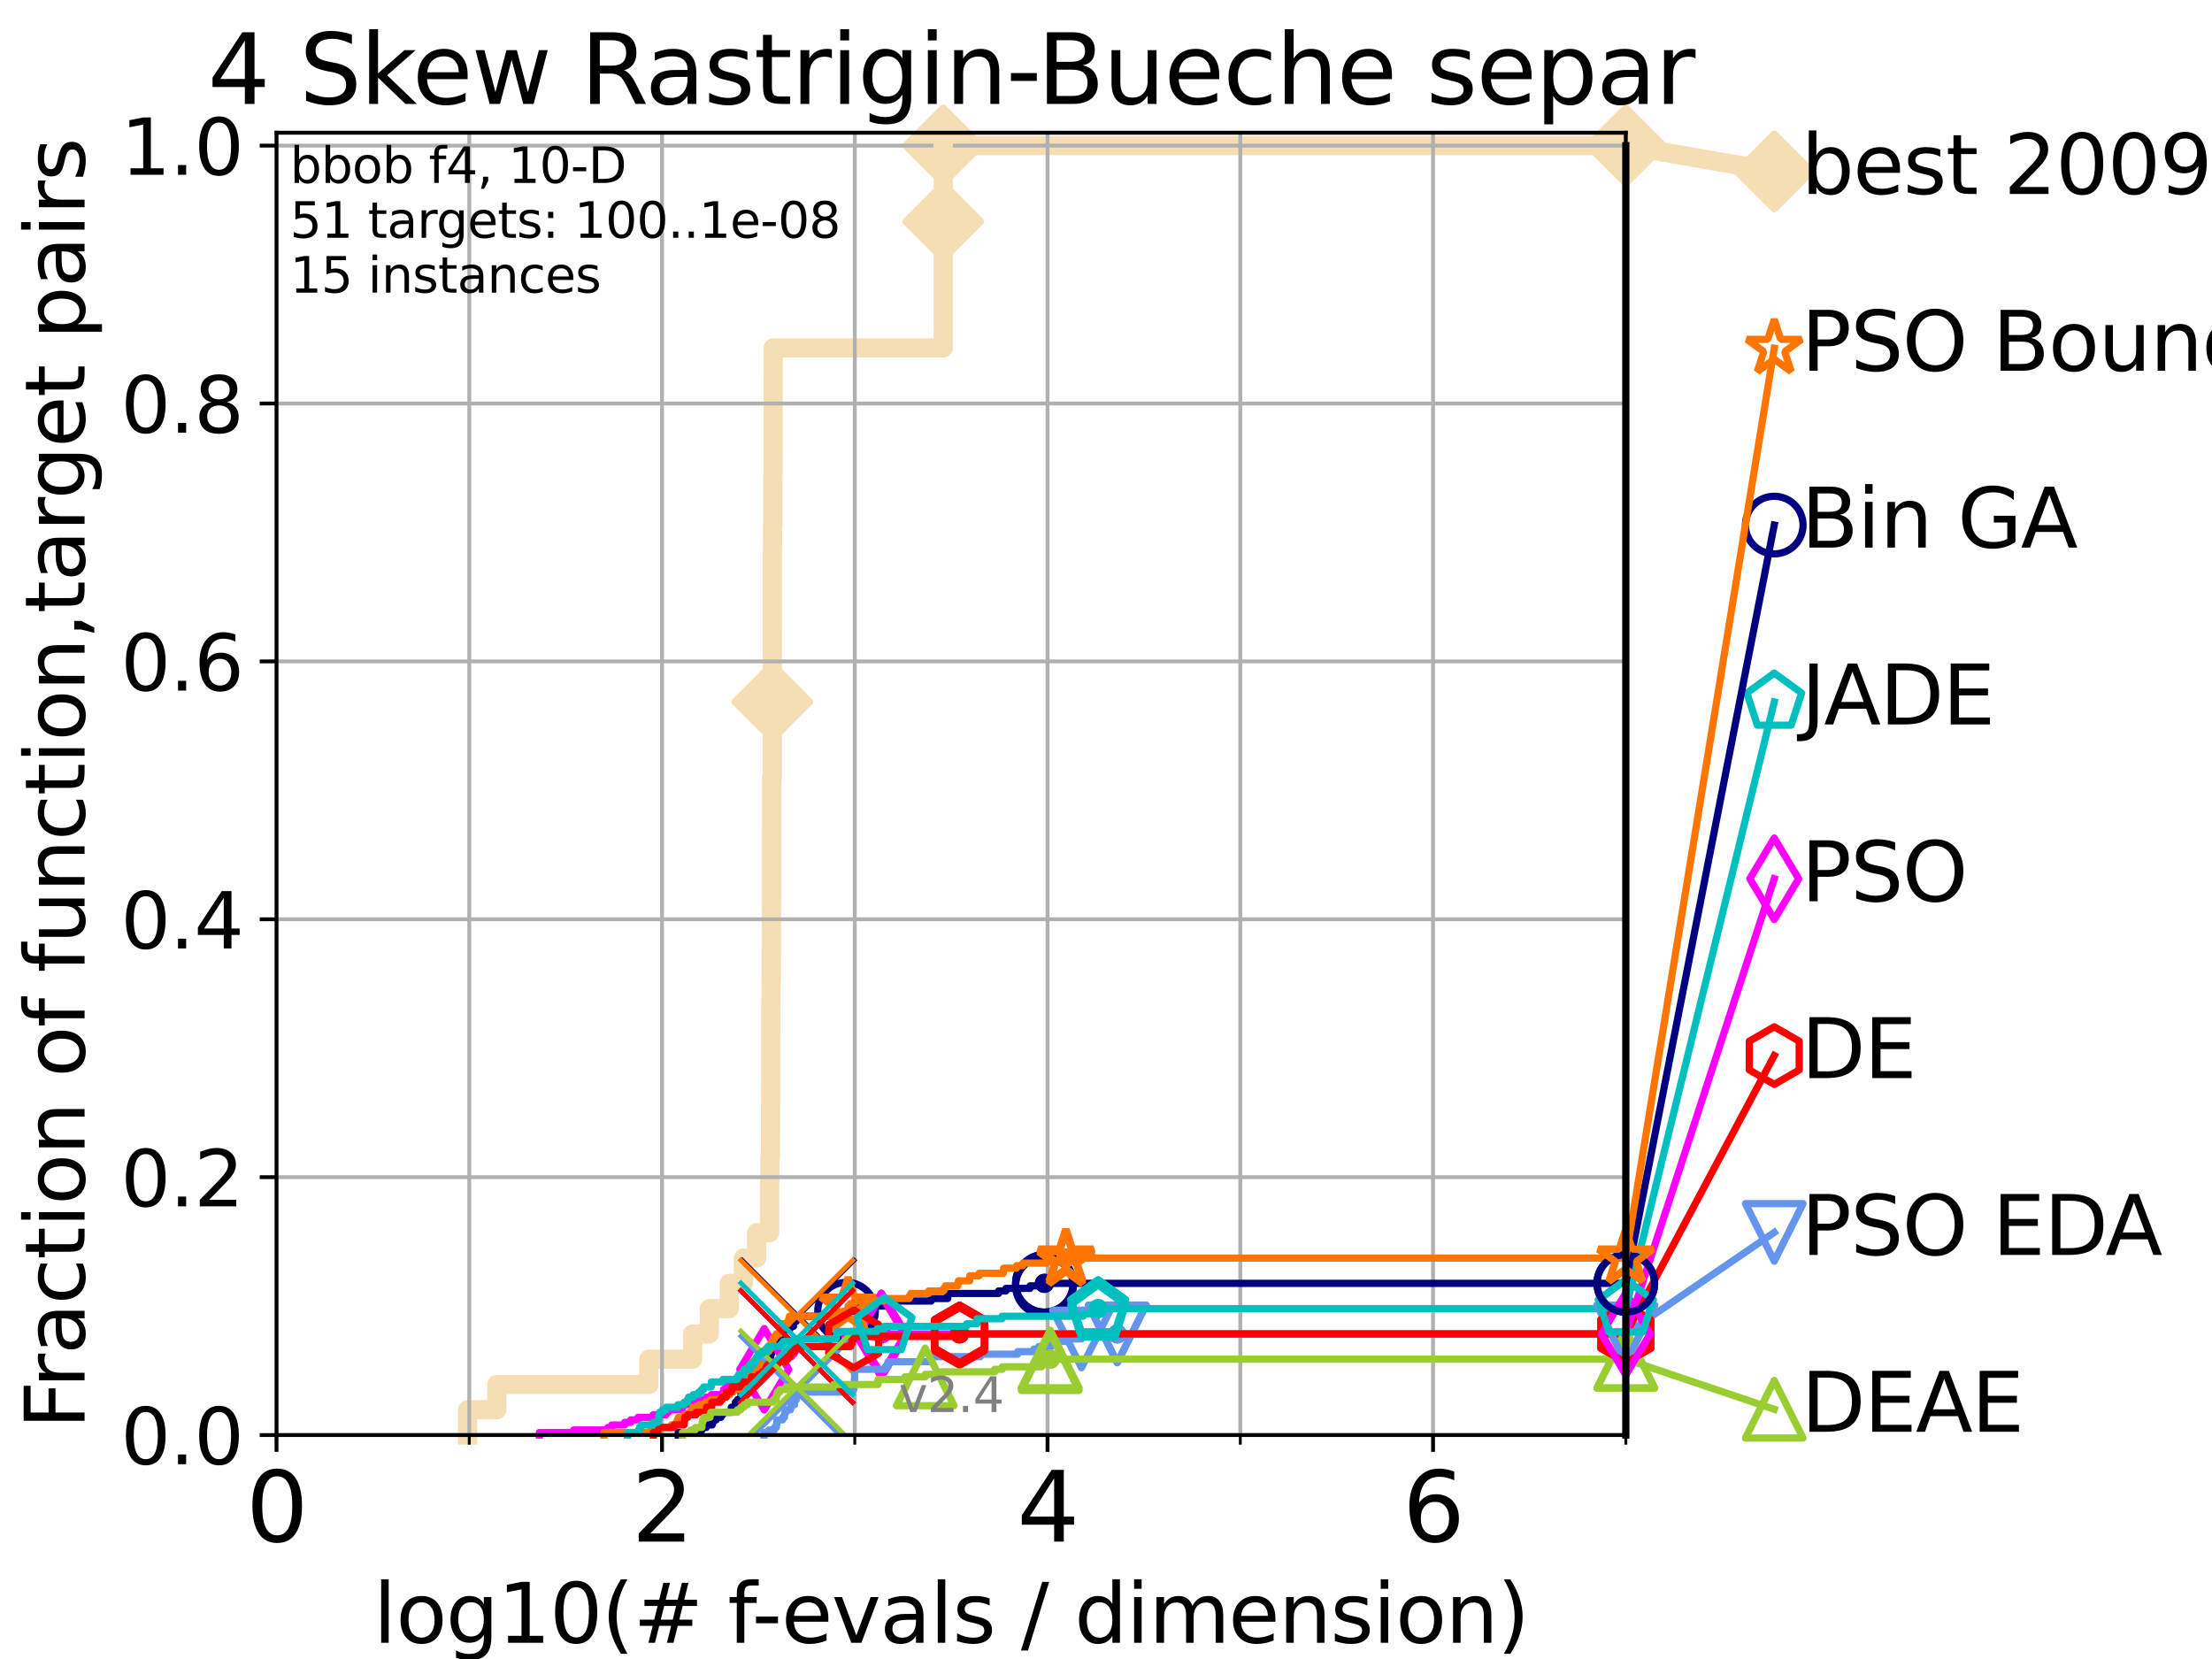 <?xml version="1.0" encoding="utf-8" standalone="no"?>
<!DOCTYPE svg PUBLIC "-//W3C//DTD SVG 1.1//EN"
  "http://www.w3.org/Graphics/SVG/1.1/DTD/svg11.dtd">
<svg height="345.6pt" version="1.1" viewBox="0 0 460.8 345.6" width="460.8pt" xmlns="http://www.w3.org/2000/svg" xmlns:xlink="http://www.w3.org/1999/xlink">
 <defs>
  <style type="text/css">*{stroke-linecap:butt;stroke-linejoin:round;}</style>
 </defs>
 <g id="figure_1">
  <g id="patch_1">
   <path d="M 0 345.6 
L 460.8 345.6 
L 460.8 0 
L 0 0 
z
" style="fill:#ffffff;"/>
  </g>
  <g id="axes_1">
   <g id="patch_2">
    <path d="M 57.6 298.944 
L 338.688 298.944 
L 338.688 27.648 
L 57.6 27.648 
z
" style="fill:#ffffff;"/>
   </g>
   <g id="line2d_1">
    <path d="M 97.403 298.944 
L 97.403 293.677 
L 103.498 293.677 
L 103.498 288.41 
L 135.159 288.41 
L 135.159 283.143 
L 144.282 283.143 
L 144.282 277.877 
L 147.76 277.877 
L 147.76 272.61 
L 151.928 272.61 
L 151.928 267.343 
L 154.874 267.343 
L 154.874 262.076 
L 157.614 262.076 
L 157.614 256.809 
L 160.322 256.809 
L 160.322 251.542 
L 160.327 251.542 
L 160.327 246.275 
L 160.375 246.275 
L 160.375 241.009 
L 160.509 241.009 
L 160.509 235.742 
L 160.519 235.742 
L 160.519 230.475 
L 160.528 230.475 
L 160.528 225.208 
L 160.538 225.208 
L 160.538 214.674 
L 160.552 214.674 
L 160.552 209.407 
L 160.614 209.407 
L 160.614 204.141 
L 160.671 204.141 
L 160.671 198.874 
L 160.694 198.874 
L 160.694 193.607 
L 160.704 193.607 
L 160.704 188.34 
L 160.737 188.34 
L 160.737 177.806 
L 160.741 177.806 
L 160.741 172.539 
L 160.76 172.539 
L 160.76 162.006 
L 160.887 162.006 
L 160.887 146.205 
L 160.891 146.205 
L 160.891 130.404 
L 160.901 130.404 
L 160.901 119.871 
L 160.905 119.871 
L 160.905 114.604 
L 160.933 114.604 
L 160.933 109.337 
L 160.994 109.337 
L 160.994 104.07 
L 160.998 104.07 
L 160.998 98.803 
L 161.045 98.803 
L 161.045 93.536 
L 161.059 93.536 
L 161.059 83.003 
L 161.068 83.003 
L 161.068 77.736 
L 161.073 77.736 
L 161.073 72.469 
L 196.493 72.469 
L 196.493 61.935 
L 196.493 61.935 
L 196.493 56.668 
L 196.494 56.668 
L 196.494 46.135 
L 196.495 46.135 
L 196.495 40.868 
L 196.495 40.868 
L 196.495 30.334 
L 338.688 30.334 
" style="fill:none;stroke:#f5deb3;stroke-linecap:square;stroke-width:4;"/>
   </g>
   <g id="line2d_2">
    <defs>
     <path d="M 0 7.778 
L 7.778 0 
L 0 -7.778 
L -7.778 0 
z
" id="me25db9128a" style="stroke:#f5deb3;stroke-linejoin:miter;stroke-width:1.5;"/>
    </defs>
    <g>
     <use style="fill:#f5deb3;stroke:#f5deb3;stroke-linejoin:miter;stroke-width:1.5;" x="160.887" xlink:href="#me25db9128a" y="146.205"/>
     <use style="fill:#f5deb3;stroke:#f5deb3;stroke-linejoin:miter;stroke-width:1.5;" x="196.494" xlink:href="#me25db9128a" y="46.135"/>
     <use style="fill:#f5deb3;stroke:#f5deb3;stroke-linejoin:miter;stroke-width:1.5;" x="196.495" xlink:href="#me25db9128a" y="30.334"/>
     <use style="fill:#f5deb3;stroke:#f5deb3;stroke-linejoin:miter;stroke-width:1.5;" x="196.495" xlink:href="#me25db9128a" y="30.334"/>
     <use style="fill:#f5deb3;stroke:#f5deb3;stroke-linejoin:miter;stroke-width:1.5;" x="338.688" xlink:href="#me25db9128a" y="30.334"/>
    </g>
   </g>
   <g id="line2d_3">
    <path style="fill:none;stroke:#f5deb3;stroke-linecap:square;stroke-width:4;"/>
    <g/>
   </g>
   <g id="line2d_4">
    <path d="M 338.688 30.334 
L 369.608 35.706 
" style="fill:none;stroke:#f5deb3;stroke-linecap:square;stroke-width:4;"/>
    <g>
     <use style="fill:#f5deb3;stroke:#f5deb3;stroke-linejoin:miter;stroke-width:1.5;" x="338.688" xlink:href="#me25db9128a" y="30.334"/>
     <use style="fill:#f5deb3;stroke:#f5deb3;stroke-linejoin:miter;stroke-width:1.5;" x="369.608" xlink:href="#me25db9128a" y="35.706"/>
    </g>
   </g>
   <g id="matplotlib.axis_1">
    <g id="xtick_1">
     <g id="line2d_5">
      <path clip-path="url(#p3d22f99202)" d="M 57.6 298.944 
L 57.6 27.648 
" style="fill:none;stroke:#b0b0b0;stroke-linecap:square;stroke-width:0.8;"/>
     </g>
     <g id="line2d_6">
      <defs>
       <path d="M 0 0 
L 0 3.5 
" id="mfd81436c6c" style="stroke:#000000;stroke-width:0.8;"/>
      </defs>
      <g>
       <use style="stroke:#000000;stroke-width:0.8;" x="57.6" xlink:href="#mfd81436c6c" y="298.944"/>
      </g>
     </g>
     <g id="text_1">
      <!-- 0 -->
      <g transform="translate(51.237 321.141)scale(0.2 -0.2)">
       <defs>
        <path d="M 2034 4250 
Q 1547 4250 1301 3770 
Q 1056 3291 1056 2328 
Q 1056 1369 1301 889 
Q 1547 409 2034 409 
Q 2525 409 2770 889 
Q 3016 1369 3016 2328 
Q 3016 3291 2770 3770 
Q 2525 4250 2034 4250 
z
M 2034 4750 
Q 2819 4750 3233 4129 
Q 3647 3509 3647 2328 
Q 3647 1150 3233 529 
Q 2819 -91 2034 -91 
Q 1250 -91 836 529 
Q 422 1150 422 2328 
Q 422 3509 836 4129 
Q 1250 4750 2034 4750 
z
" id="DejaVuSans-30" transform="scale(0.016)"/>
       </defs>
       <use xlink:href="#DejaVuSans-30"/>
      </g>
     </g>
    </g>
    <g id="xtick_2">
     <g id="line2d_7">
      <path clip-path="url(#p3d22f99202)" d="M 137.911 298.944 
L 137.911 27.648 
" style="fill:none;stroke:#b0b0b0;stroke-linecap:square;stroke-width:0.8;"/>
     </g>
     <g id="line2d_8">
      <g>
       <use style="stroke:#000000;stroke-width:0.8;" x="137.911" xlink:href="#mfd81436c6c" y="298.944"/>
      </g>
     </g>
     <g id="text_2">
      <!-- 2 -->
      <g transform="translate(131.548 321.141)scale(0.2 -0.2)">
       <defs>
        <path d="M 1228 531 
L 3431 531 
L 3431 0 
L 469 0 
L 469 531 
Q 828 903 1448 1529 
Q 2069 2156 2228 2338 
Q 2531 2678 2651 2914 
Q 2772 3150 2772 3378 
Q 2772 3750 2511 3984 
Q 2250 4219 1831 4219 
Q 1534 4219 1204 4116 
Q 875 4013 500 3803 
L 500 4441 
Q 881 4594 1212 4672 
Q 1544 4750 1819 4750 
Q 2544 4750 2975 4387 
Q 3406 4025 3406 3419 
Q 3406 3131 3298 2873 
Q 3191 2616 2906 2266 
Q 2828 2175 2409 1742 
Q 1991 1309 1228 531 
z
" id="DejaVuSans-32" transform="scale(0.016)"/>
       </defs>
       <use xlink:href="#DejaVuSans-32"/>
      </g>
     </g>
    </g>
    <g id="xtick_3">
     <g id="line2d_9">
      <path clip-path="url(#p3d22f99202)" d="M 218.222 298.944 
L 218.222 27.648 
" style="fill:none;stroke:#b0b0b0;stroke-linecap:square;stroke-width:0.8;"/>
     </g>
     <g id="line2d_10">
      <g>
       <use style="stroke:#000000;stroke-width:0.8;" x="218.222" xlink:href="#mfd81436c6c" y="298.944"/>
      </g>
     </g>
     <g id="text_3">
      <!-- 4 -->
      <g transform="translate(211.859 321.141)scale(0.2 -0.2)">
       <defs>
        <path d="M 2419 4116 
L 825 1625 
L 2419 1625 
L 2419 4116 
z
M 2253 4666 
L 3047 4666 
L 3047 1625 
L 3713 1625 
L 3713 1100 
L 3047 1100 
L 3047 0 
L 2419 0 
L 2419 1100 
L 313 1100 
L 313 1709 
L 2253 4666 
z
" id="DejaVuSans-34" transform="scale(0.016)"/>
       </defs>
       <use xlink:href="#DejaVuSans-34"/>
      </g>
     </g>
    </g>
    <g id="xtick_4">
     <g id="line2d_11">
      <path clip-path="url(#p3d22f99202)" d="M 298.533 298.944 
L 298.533 27.648 
" style="fill:none;stroke:#b0b0b0;stroke-linecap:square;stroke-width:0.8;"/>
     </g>
     <g id="line2d_12">
      <g>
       <use style="stroke:#000000;stroke-width:0.8;" x="298.533" xlink:href="#mfd81436c6c" y="298.944"/>
      </g>
     </g>
     <g id="text_4">
      <!-- 6 -->
      <g transform="translate(292.17 321.141)scale(0.2 -0.2)">
       <defs>
        <path d="M 2113 2584 
Q 1688 2584 1439 2293 
Q 1191 2003 1191 1497 
Q 1191 994 1439 701 
Q 1688 409 2113 409 
Q 2538 409 2786 701 
Q 3034 994 3034 1497 
Q 3034 2003 2786 2293 
Q 2538 2584 2113 2584 
z
M 3366 4563 
L 3366 3988 
Q 3128 4100 2886 4159 
Q 2644 4219 2406 4219 
Q 1781 4219 1451 3797 
Q 1122 3375 1075 2522 
Q 1259 2794 1537 2939 
Q 1816 3084 2150 3084 
Q 2853 3084 3261 2657 
Q 3669 2231 3669 1497 
Q 3669 778 3244 343 
Q 2819 -91 2113 -91 
Q 1303 -91 875 529 
Q 447 1150 447 2328 
Q 447 3434 972 4092 
Q 1497 4750 2381 4750 
Q 2619 4750 2861 4703 
Q 3103 4656 3366 4563 
z
" id="DejaVuSans-36" transform="scale(0.016)"/>
       </defs>
       <use xlink:href="#DejaVuSans-36"/>
      </g>
     </g>
    </g>
    <g id="xtick_5">
     <g id="line2d_13">
      <path clip-path="url(#p3d22f99202)" d="M 97.755 298.944 
L 97.755 27.648 
" style="fill:none;stroke:#b0b0b0;stroke-linecap:square;stroke-width:0.8;"/>
     </g>
     <g id="line2d_14">
      <defs>
       <path d="M 0 0 
L 0 2 
" id="m7f8722b3fa" style="stroke:#000000;stroke-width:0.6;"/>
      </defs>
      <g>
       <use style="stroke:#000000;stroke-width:0.6;" x="97.755" xlink:href="#m7f8722b3fa" y="298.944"/>
      </g>
     </g>
    </g>
    <g id="xtick_6">
     <g id="line2d_15">
      <path clip-path="url(#p3d22f99202)" d="M 178.066 298.944 
L 178.066 27.648 
" style="fill:none;stroke:#b0b0b0;stroke-linecap:square;stroke-width:0.8;"/>
     </g>
     <g id="line2d_16">
      <g>
       <use style="stroke:#000000;stroke-width:0.6;" x="178.066" xlink:href="#m7f8722b3fa" y="298.944"/>
      </g>
     </g>
    </g>
    <g id="xtick_7">
     <g id="line2d_17">
      <path clip-path="url(#p3d22f99202)" d="M 258.377 298.944 
L 258.377 27.648 
" style="fill:none;stroke:#b0b0b0;stroke-linecap:square;stroke-width:0.8;"/>
     </g>
     <g id="line2d_18">
      <g>
       <use style="stroke:#000000;stroke-width:0.6;" x="258.377" xlink:href="#m7f8722b3fa" y="298.944"/>
      </g>
     </g>
    </g>
    <g id="xtick_8">
     <g id="line2d_19">
      <path clip-path="url(#p3d22f99202)" d="M 338.688 298.944 
L 338.688 27.648 
" style="fill:none;stroke:#b0b0b0;stroke-linecap:square;stroke-width:0.8;"/>
     </g>
     <g id="line2d_20">
      <g>
       <use style="stroke:#000000;stroke-width:0.6;" x="338.688" xlink:href="#m7f8722b3fa" y="298.944"/>
      </g>
     </g>
    </g>
    <g id="text_5">
     <!-- log10(# f-evals / dimension) -->
     <g transform="translate(77.764 342.218)scale(0.17 -0.17)">
      <defs>
       <path d="M 603 4863 
L 1178 4863 
L 1178 0 
L 603 0 
L 603 4863 
z
" id="DejaVuSans-6c" transform="scale(0.016)"/>
       <path d="M 1959 3097 
Q 1497 3097 1228 2736 
Q 959 2375 959 1747 
Q 959 1119 1226 758 
Q 1494 397 1959 397 
Q 2419 397 2687 759 
Q 2956 1122 2956 1747 
Q 2956 2369 2687 2733 
Q 2419 3097 1959 3097 
z
M 1959 3584 
Q 2709 3584 3137 3096 
Q 3566 2609 3566 1747 
Q 3566 888 3137 398 
Q 2709 -91 1959 -91 
Q 1206 -91 779 398 
Q 353 888 353 1747 
Q 353 2609 779 3096 
Q 1206 3584 1959 3584 
z
" id="DejaVuSans-6f" transform="scale(0.016)"/>
       <path d="M 2906 1791 
Q 2906 2416 2648 2759 
Q 2391 3103 1925 3103 
Q 1463 3103 1205 2759 
Q 947 2416 947 1791 
Q 947 1169 1205 825 
Q 1463 481 1925 481 
Q 2391 481 2648 825 
Q 2906 1169 2906 1791 
z
M 3481 434 
Q 3481 -459 3084 -895 
Q 2688 -1331 1869 -1331 
Q 1566 -1331 1297 -1286 
Q 1028 -1241 775 -1147 
L 775 -588 
Q 1028 -725 1275 -790 
Q 1522 -856 1778 -856 
Q 2344 -856 2625 -561 
Q 2906 -266 2906 331 
L 2906 616 
Q 2728 306 2450 153 
Q 2172 0 1784 0 
Q 1141 0 747 490 
Q 353 981 353 1791 
Q 353 2603 747 3093 
Q 1141 3584 1784 3584 
Q 2172 3584 2450 3431 
Q 2728 3278 2906 2969 
L 2906 3500 
L 3481 3500 
L 3481 434 
z
" id="DejaVuSans-67" transform="scale(0.016)"/>
       <path d="M 794 531 
L 1825 531 
L 1825 4091 
L 703 3866 
L 703 4441 
L 1819 4666 
L 2450 4666 
L 2450 531 
L 3481 531 
L 3481 0 
L 794 0 
L 794 531 
z
" id="DejaVuSans-31" transform="scale(0.016)"/>
       <path d="M 1984 4856 
Q 1566 4138 1362 3434 
Q 1159 2731 1159 2009 
Q 1159 1288 1364 580 
Q 1569 -128 1984 -844 
L 1484 -844 
Q 1016 -109 783 600 
Q 550 1309 550 2009 
Q 550 2706 781 3412 
Q 1013 4119 1484 4856 
L 1984 4856 
z
" id="DejaVuSans-28" transform="scale(0.016)"/>
       <path d="M 3272 2816 
L 2363 2816 
L 2100 1772 
L 3016 1772 
L 3272 2816 
z
M 2803 4594 
L 2478 3297 
L 3391 3297 
L 3719 4594 
L 4219 4594 
L 3897 3297 
L 4872 3297 
L 4872 2816 
L 3775 2816 
L 3519 1772 
L 4513 1772 
L 4513 1294 
L 3397 1294 
L 3072 0 
L 2572 0 
L 2894 1294 
L 1978 1294 
L 1656 0 
L 1153 0 
L 1478 1294 
L 494 1294 
L 494 1772 
L 1594 1772 
L 1856 2816 
L 850 2816 
L 850 3297 
L 1978 3297 
L 2297 4594 
L 2803 4594 
z
" id="DejaVuSans-23" transform="scale(0.016)"/>
       <path id="DejaVuSans-20" transform="scale(0.016)"/>
       <path d="M 2375 4863 
L 2375 4384 
L 1825 4384 
Q 1516 4384 1395 4259 
Q 1275 4134 1275 3809 
L 1275 3500 
L 2222 3500 
L 2222 3053 
L 1275 3053 
L 1275 0 
L 697 0 
L 697 3053 
L 147 3053 
L 147 3500 
L 697 3500 
L 697 3744 
Q 697 4328 969 4595 
Q 1241 4863 1831 4863 
L 2375 4863 
z
" id="DejaVuSans-66" transform="scale(0.016)"/>
       <path d="M 313 2009 
L 1997 2009 
L 1997 1497 
L 313 1497 
L 313 2009 
z
" id="DejaVuSans-2d" transform="scale(0.016)"/>
       <path d="M 3597 1894 
L 3597 1613 
L 953 1613 
Q 991 1019 1311 708 
Q 1631 397 2203 397 
Q 2534 397 2845 478 
Q 3156 559 3463 722 
L 3463 178 
Q 3153 47 2828 -22 
Q 2503 -91 2169 -91 
Q 1331 -91 842 396 
Q 353 884 353 1716 
Q 353 2575 817 3079 
Q 1281 3584 2069 3584 
Q 2775 3584 3186 3129 
Q 3597 2675 3597 1894 
z
M 3022 2063 
Q 3016 2534 2758 2815 
Q 2500 3097 2075 3097 
Q 1594 3097 1305 2825 
Q 1016 2553 972 2059 
L 3022 2063 
z
" id="DejaVuSans-65" transform="scale(0.016)"/>
       <path d="M 191 3500 
L 800 3500 
L 1894 563 
L 2988 3500 
L 3597 3500 
L 2284 0 
L 1503 0 
L 191 3500 
z
" id="DejaVuSans-76" transform="scale(0.016)"/>
       <path d="M 2194 1759 
Q 1497 1759 1228 1600 
Q 959 1441 959 1056 
Q 959 750 1161 570 
Q 1363 391 1709 391 
Q 2188 391 2477 730 
Q 2766 1069 2766 1631 
L 2766 1759 
L 2194 1759 
z
M 3341 1997 
L 3341 0 
L 2766 0 
L 2766 531 
Q 2569 213 2275 61 
Q 1981 -91 1556 -91 
Q 1019 -91 701 211 
Q 384 513 384 1019 
Q 384 1609 779 1909 
Q 1175 2209 1959 2209 
L 2766 2209 
L 2766 2266 
Q 2766 2663 2505 2880 
Q 2244 3097 1772 3097 
Q 1472 3097 1187 3025 
Q 903 2953 641 2809 
L 641 3341 
Q 956 3463 1253 3523 
Q 1550 3584 1831 3584 
Q 2591 3584 2966 3190 
Q 3341 2797 3341 1997 
z
" id="DejaVuSans-61" transform="scale(0.016)"/>
       <path d="M 2834 3397 
L 2834 2853 
Q 2591 2978 2328 3040 
Q 2066 3103 1784 3103 
Q 1356 3103 1142 2972 
Q 928 2841 928 2578 
Q 928 2378 1081 2264 
Q 1234 2150 1697 2047 
L 1894 2003 
Q 2506 1872 2764 1633 
Q 3022 1394 3022 966 
Q 3022 478 2636 193 
Q 2250 -91 1575 -91 
Q 1294 -91 989 -36 
Q 684 19 347 128 
L 347 722 
Q 666 556 975 473 
Q 1284 391 1588 391 
Q 1994 391 2212 530 
Q 2431 669 2431 922 
Q 2431 1156 2273 1281 
Q 2116 1406 1581 1522 
L 1381 1569 
Q 847 1681 609 1914 
Q 372 2147 372 2553 
Q 372 3047 722 3315 
Q 1072 3584 1716 3584 
Q 2034 3584 2315 3537 
Q 2597 3491 2834 3397 
z
" id="DejaVuSans-73" transform="scale(0.016)"/>
       <path d="M 1625 4666 
L 2156 4666 
L 531 -594 
L 0 -594 
L 1625 4666 
z
" id="DejaVuSans-2f" transform="scale(0.016)"/>
       <path d="M 2906 2969 
L 2906 4863 
L 3481 4863 
L 3481 0 
L 2906 0 
L 2906 525 
Q 2725 213 2448 61 
Q 2172 -91 1784 -91 
Q 1150 -91 751 415 
Q 353 922 353 1747 
Q 353 2572 751 3078 
Q 1150 3584 1784 3584 
Q 2172 3584 2448 3432 
Q 2725 3281 2906 2969 
z
M 947 1747 
Q 947 1113 1208 752 
Q 1469 391 1925 391 
Q 2381 391 2643 752 
Q 2906 1113 2906 1747 
Q 2906 2381 2643 2742 
Q 2381 3103 1925 3103 
Q 1469 3103 1208 2742 
Q 947 2381 947 1747 
z
" id="DejaVuSans-64" transform="scale(0.016)"/>
       <path d="M 603 3500 
L 1178 3500 
L 1178 0 
L 603 0 
L 603 3500 
z
M 603 4863 
L 1178 4863 
L 1178 4134 
L 603 4134 
L 603 4863 
z
" id="DejaVuSans-69" transform="scale(0.016)"/>
       <path d="M 3328 2828 
Q 3544 3216 3844 3400 
Q 4144 3584 4550 3584 
Q 5097 3584 5394 3201 
Q 5691 2819 5691 2113 
L 5691 0 
L 5113 0 
L 5113 2094 
Q 5113 2597 4934 2840 
Q 4756 3084 4391 3084 
Q 3944 3084 3684 2787 
Q 3425 2491 3425 1978 
L 3425 0 
L 2847 0 
L 2847 2094 
Q 2847 2600 2669 2842 
Q 2491 3084 2119 3084 
Q 1678 3084 1418 2786 
Q 1159 2488 1159 1978 
L 1159 0 
L 581 0 
L 581 3500 
L 1159 3500 
L 1159 2956 
Q 1356 3278 1631 3431 
Q 1906 3584 2284 3584 
Q 2666 3584 2933 3390 
Q 3200 3197 3328 2828 
z
" id="DejaVuSans-6d" transform="scale(0.016)"/>
       <path d="M 3513 2113 
L 3513 0 
L 2938 0 
L 2938 2094 
Q 2938 2591 2744 2837 
Q 2550 3084 2163 3084 
Q 1697 3084 1428 2787 
Q 1159 2491 1159 1978 
L 1159 0 
L 581 0 
L 581 3500 
L 1159 3500 
L 1159 2956 
Q 1366 3272 1645 3428 
Q 1925 3584 2291 3584 
Q 2894 3584 3203 3211 
Q 3513 2838 3513 2113 
z
" id="DejaVuSans-6e" transform="scale(0.016)"/>
       <path d="M 513 4856 
L 1013 4856 
Q 1481 4119 1714 3412 
Q 1947 2706 1947 2009 
Q 1947 1309 1714 600 
Q 1481 -109 1013 -844 
L 513 -844 
Q 928 -128 1133 580 
Q 1338 1288 1338 2009 
Q 1338 2731 1133 3434 
Q 928 4138 513 4856 
z
" id="DejaVuSans-29" transform="scale(0.016)"/>
      </defs>
      <use xlink:href="#DejaVuSans-6c"/>
      <use x="27.783" xlink:href="#DejaVuSans-6f"/>
      <use x="88.965" xlink:href="#DejaVuSans-67"/>
      <use x="152.441" xlink:href="#DejaVuSans-31"/>
      <use x="216.064" xlink:href="#DejaVuSans-30"/>
      <use x="279.688" xlink:href="#DejaVuSans-28"/>
      <use x="318.701" xlink:href="#DejaVuSans-23"/>
      <use x="402.49" xlink:href="#DejaVuSans-20"/>
      <use x="434.277" xlink:href="#DejaVuSans-66"/>
      <use x="463.982" xlink:href="#DejaVuSans-2d"/>
      <use x="500.066" xlink:href="#DejaVuSans-65"/>
      <use x="561.59" xlink:href="#DejaVuSans-76"/>
      <use x="620.77" xlink:href="#DejaVuSans-61"/>
      <use x="682.049" xlink:href="#DejaVuSans-6c"/>
      <use x="709.832" xlink:href="#DejaVuSans-73"/>
      <use x="761.932" xlink:href="#DejaVuSans-20"/>
      <use x="793.719" xlink:href="#DejaVuSans-2f"/>
      <use x="827.41" xlink:href="#DejaVuSans-20"/>
      <use x="859.197" xlink:href="#DejaVuSans-64"/>
      <use x="922.674" xlink:href="#DejaVuSans-69"/>
      <use x="950.457" xlink:href="#DejaVuSans-6d"/>
      <use x="1047.869" xlink:href="#DejaVuSans-65"/>
      <use x="1109.393" xlink:href="#DejaVuSans-6e"/>
      <use x="1172.771" xlink:href="#DejaVuSans-73"/>
      <use x="1224.871" xlink:href="#DejaVuSans-69"/>
      <use x="1252.654" xlink:href="#DejaVuSans-6f"/>
      <use x="1313.836" xlink:href="#DejaVuSans-6e"/>
      <use x="1377.215" xlink:href="#DejaVuSans-29"/>
     </g>
    </g>
   </g>
   <g id="matplotlib.axis_2">
    <g id="ytick_1">
     <g id="line2d_21">
      <path clip-path="url(#p3d22f99202)" d="M 57.6 298.944 
L 338.688 298.944 
" style="fill:none;stroke:#b0b0b0;stroke-linecap:square;stroke-width:0.8;"/>
     </g>
     <g id="line2d_22">
      <defs>
       <path d="M 0 0 
L -3.5 0 
" id="mb345ad37a3" style="stroke:#000000;stroke-width:0.8;"/>
      </defs>
      <g>
       <use style="stroke:#000000;stroke-width:0.8;" x="57.6" xlink:href="#mb345ad37a3" y="298.944"/>
      </g>
     </g>
     <g id="text_6">
      <!-- 0.0 -->
      <g transform="translate(25.155 305.023)scale(0.16 -0.16)">
       <defs>
        <path d="M 684 794 
L 1344 794 
L 1344 0 
L 684 0 
L 684 794 
z
" id="DejaVuSans-2e" transform="scale(0.016)"/>
       </defs>
       <use xlink:href="#DejaVuSans-30"/>
       <use x="63.623" xlink:href="#DejaVuSans-2e"/>
       <use x="95.41" xlink:href="#DejaVuSans-30"/>
      </g>
     </g>
    </g>
    <g id="ytick_2">
     <g id="line2d_23">
      <path clip-path="url(#p3d22f99202)" d="M 57.6 245.222 
L 338.688 245.222 
" style="fill:none;stroke:#b0b0b0;stroke-linecap:square;stroke-width:0.8;"/>
     </g>
     <g id="line2d_24">
      <g>
       <use style="stroke:#000000;stroke-width:0.8;" x="57.6" xlink:href="#mb345ad37a3" y="245.222"/>
      </g>
     </g>
     <g id="text_7">
      <!-- 0.2 -->
      <g transform="translate(25.155 251.301)scale(0.16 -0.16)">
       <use xlink:href="#DejaVuSans-30"/>
       <use x="63.623" xlink:href="#DejaVuSans-2e"/>
       <use x="95.41" xlink:href="#DejaVuSans-32"/>
      </g>
     </g>
    </g>
    <g id="ytick_3">
     <g id="line2d_25">
      <path clip-path="url(#p3d22f99202)" d="M 57.6 191.5 
L 338.688 191.5 
" style="fill:none;stroke:#b0b0b0;stroke-linecap:square;stroke-width:0.8;"/>
     </g>
     <g id="line2d_26">
      <g>
       <use style="stroke:#000000;stroke-width:0.8;" x="57.6" xlink:href="#mb345ad37a3" y="191.5"/>
      </g>
     </g>
     <g id="text_8">
      <!-- 0.4 -->
      <g transform="translate(25.155 197.579)scale(0.16 -0.16)">
       <use xlink:href="#DejaVuSans-30"/>
       <use x="63.623" xlink:href="#DejaVuSans-2e"/>
       <use x="95.41" xlink:href="#DejaVuSans-34"/>
      </g>
     </g>
    </g>
    <g id="ytick_4">
     <g id="line2d_27">
      <path clip-path="url(#p3d22f99202)" d="M 57.6 137.778 
L 338.688 137.778 
" style="fill:none;stroke:#b0b0b0;stroke-linecap:square;stroke-width:0.8;"/>
     </g>
     <g id="line2d_28">
      <g>
       <use style="stroke:#000000;stroke-width:0.8;" x="57.6" xlink:href="#mb345ad37a3" y="137.778"/>
      </g>
     </g>
     <g id="text_9">
      <!-- 0.6 -->
      <g transform="translate(25.155 143.857)scale(0.16 -0.16)">
       <use xlink:href="#DejaVuSans-30"/>
       <use x="63.623" xlink:href="#DejaVuSans-2e"/>
       <use x="95.41" xlink:href="#DejaVuSans-36"/>
      </g>
     </g>
    </g>
    <g id="ytick_5">
     <g id="line2d_29">
      <path clip-path="url(#p3d22f99202)" d="M 57.6 84.056 
L 338.688 84.056 
" style="fill:none;stroke:#b0b0b0;stroke-linecap:square;stroke-width:0.8;"/>
     </g>
     <g id="line2d_30">
      <g>
       <use style="stroke:#000000;stroke-width:0.8;" x="57.6" xlink:href="#mb345ad37a3" y="84.056"/>
      </g>
     </g>
     <g id="text_10">
      <!-- 0.8 -->
      <g transform="translate(25.155 90.135)scale(0.16 -0.16)">
       <defs>
        <path d="M 2034 2216 
Q 1584 2216 1326 1975 
Q 1069 1734 1069 1313 
Q 1069 891 1326 650 
Q 1584 409 2034 409 
Q 2484 409 2743 651 
Q 3003 894 3003 1313 
Q 3003 1734 2745 1975 
Q 2488 2216 2034 2216 
z
M 1403 2484 
Q 997 2584 770 2862 
Q 544 3141 544 3541 
Q 544 4100 942 4425 
Q 1341 4750 2034 4750 
Q 2731 4750 3128 4425 
Q 3525 4100 3525 3541 
Q 3525 3141 3298 2862 
Q 3072 2584 2669 2484 
Q 3125 2378 3379 2068 
Q 3634 1759 3634 1313 
Q 3634 634 3220 271 
Q 2806 -91 2034 -91 
Q 1263 -91 848 271 
Q 434 634 434 1313 
Q 434 1759 690 2068 
Q 947 2378 1403 2484 
z
M 1172 3481 
Q 1172 3119 1398 2916 
Q 1625 2713 2034 2713 
Q 2441 2713 2670 2916 
Q 2900 3119 2900 3481 
Q 2900 3844 2670 4047 
Q 2441 4250 2034 4250 
Q 1625 4250 1398 4047 
Q 1172 3844 1172 3481 
z
" id="DejaVuSans-38" transform="scale(0.016)"/>
       </defs>
       <use xlink:href="#DejaVuSans-30"/>
       <use x="63.623" xlink:href="#DejaVuSans-2e"/>
       <use x="95.41" xlink:href="#DejaVuSans-38"/>
      </g>
     </g>
    </g>
    <g id="ytick_6">
     <g id="line2d_31">
      <path clip-path="url(#p3d22f99202)" d="M 57.6 30.334 
L 338.688 30.334 
" style="fill:none;stroke:#b0b0b0;stroke-linecap:square;stroke-width:0.8;"/>
     </g>
     <g id="line2d_32">
      <g>
       <use style="stroke:#000000;stroke-width:0.8;" x="57.6" xlink:href="#mb345ad37a3" y="30.334"/>
      </g>
     </g>
     <g id="text_11">
      <!-- 1.0 -->
      <g transform="translate(25.155 36.413)scale(0.16 -0.16)">
       <use xlink:href="#DejaVuSans-31"/>
       <use x="63.623" xlink:href="#DejaVuSans-2e"/>
       <use x="95.41" xlink:href="#DejaVuSans-30"/>
      </g>
     </g>
    </g>
    <g id="text_12">
     <!-- Fraction of function,target pairs -->
     <g transform="translate(17.62 297.681)rotate(-90)scale(0.17 -0.17)">
      <defs>
       <path d="M 628 4666 
L 3309 4666 
L 3309 4134 
L 1259 4134 
L 1259 2759 
L 3109 2759 
L 3109 2228 
L 1259 2228 
L 1259 0 
L 628 0 
L 628 4666 
z
" id="DejaVuSans-46" transform="scale(0.016)"/>
       <path d="M 2631 2963 
Q 2534 3019 2420 3045 
Q 2306 3072 2169 3072 
Q 1681 3072 1420 2755 
Q 1159 2438 1159 1844 
L 1159 0 
L 581 0 
L 581 3500 
L 1159 3500 
L 1159 2956 
Q 1341 3275 1631 3429 
Q 1922 3584 2338 3584 
Q 2397 3584 2469 3576 
Q 2541 3569 2628 3553 
L 2631 2963 
z
" id="DejaVuSans-72" transform="scale(0.016)"/>
       <path d="M 3122 3366 
L 3122 2828 
Q 2878 2963 2633 3030 
Q 2388 3097 2138 3097 
Q 1578 3097 1268 2742 
Q 959 2388 959 1747 
Q 959 1106 1268 751 
Q 1578 397 2138 397 
Q 2388 397 2633 464 
Q 2878 531 3122 666 
L 3122 134 
Q 2881 22 2623 -34 
Q 2366 -91 2075 -91 
Q 1284 -91 818 406 
Q 353 903 353 1747 
Q 353 2603 823 3093 
Q 1294 3584 2113 3584 
Q 2378 3584 2631 3529 
Q 2884 3475 3122 3366 
z
" id="DejaVuSans-63" transform="scale(0.016)"/>
       <path d="M 1172 4494 
L 1172 3500 
L 2356 3500 
L 2356 3053 
L 1172 3053 
L 1172 1153 
Q 1172 725 1289 603 
Q 1406 481 1766 481 
L 2356 481 
L 2356 0 
L 1766 0 
Q 1100 0 847 248 
Q 594 497 594 1153 
L 594 3053 
L 172 3053 
L 172 3500 
L 594 3500 
L 594 4494 
L 1172 4494 
z
" id="DejaVuSans-74" transform="scale(0.016)"/>
       <path d="M 544 1381 
L 544 3500 
L 1119 3500 
L 1119 1403 
Q 1119 906 1312 657 
Q 1506 409 1894 409 
Q 2359 409 2629 706 
Q 2900 1003 2900 1516 
L 2900 3500 
L 3475 3500 
L 3475 0 
L 2900 0 
L 2900 538 
Q 2691 219 2414 64 
Q 2138 -91 1772 -91 
Q 1169 -91 856 284 
Q 544 659 544 1381 
z
M 1991 3584 
L 1991 3584 
z
" id="DejaVuSans-75" transform="scale(0.016)"/>
       <path d="M 750 794 
L 1409 794 
L 1409 256 
L 897 -744 
L 494 -744 
L 750 256 
L 750 794 
z
" id="DejaVuSans-2c" transform="scale(0.016)"/>
       <path d="M 1159 525 
L 1159 -1331 
L 581 -1331 
L 581 3500 
L 1159 3500 
L 1159 2969 
Q 1341 3281 1617 3432 
Q 1894 3584 2278 3584 
Q 2916 3584 3314 3078 
Q 3713 2572 3713 1747 
Q 3713 922 3314 415 
Q 2916 -91 2278 -91 
Q 1894 -91 1617 61 
Q 1341 213 1159 525 
z
M 3116 1747 
Q 3116 2381 2855 2742 
Q 2594 3103 2138 3103 
Q 1681 3103 1420 2742 
Q 1159 2381 1159 1747 
Q 1159 1113 1420 752 
Q 1681 391 2138 391 
Q 2594 391 2855 752 
Q 3116 1113 3116 1747 
z
" id="DejaVuSans-70" transform="scale(0.016)"/>
      </defs>
      <use xlink:href="#DejaVuSans-46"/>
      <use x="50.27" xlink:href="#DejaVuSans-72"/>
      <use x="91.383" xlink:href="#DejaVuSans-61"/>
      <use x="152.662" xlink:href="#DejaVuSans-63"/>
      <use x="207.643" xlink:href="#DejaVuSans-74"/>
      <use x="246.852" xlink:href="#DejaVuSans-69"/>
      <use x="274.635" xlink:href="#DejaVuSans-6f"/>
      <use x="335.816" xlink:href="#DejaVuSans-6e"/>
      <use x="399.195" xlink:href="#DejaVuSans-20"/>
      <use x="430.982" xlink:href="#DejaVuSans-6f"/>
      <use x="492.164" xlink:href="#DejaVuSans-66"/>
      <use x="527.369" xlink:href="#DejaVuSans-20"/>
      <use x="559.156" xlink:href="#DejaVuSans-66"/>
      <use x="594.361" xlink:href="#DejaVuSans-75"/>
      <use x="657.74" xlink:href="#DejaVuSans-6e"/>
      <use x="721.119" xlink:href="#DejaVuSans-63"/>
      <use x="776.1" xlink:href="#DejaVuSans-74"/>
      <use x="815.309" xlink:href="#DejaVuSans-69"/>
      <use x="843.092" xlink:href="#DejaVuSans-6f"/>
      <use x="904.273" xlink:href="#DejaVuSans-6e"/>
      <use x="967.652" xlink:href="#DejaVuSans-2c"/>
      <use x="999.439" xlink:href="#DejaVuSans-74"/>
      <use x="1038.648" xlink:href="#DejaVuSans-61"/>
      <use x="1099.928" xlink:href="#DejaVuSans-72"/>
      <use x="1139.291" xlink:href="#DejaVuSans-67"/>
      <use x="1202.768" xlink:href="#DejaVuSans-65"/>
      <use x="1264.291" xlink:href="#DejaVuSans-74"/>
      <use x="1303.5" xlink:href="#DejaVuSans-20"/>
      <use x="1335.287" xlink:href="#DejaVuSans-70"/>
      <use x="1398.764" xlink:href="#DejaVuSans-61"/>
      <use x="1460.043" xlink:href="#DejaVuSans-69"/>
      <use x="1487.826" xlink:href="#DejaVuSans-72"/>
      <use x="1528.939" xlink:href="#DejaVuSans-73"/>
     </g>
    </g>
   </g>
   <g id="line2d_33">
    <defs>
     <path d="M 0 1.5 
C 0.398 1.5 0.779 1.342 1.061 1.061 
C 1.342 0.779 1.5 0.398 1.5 0 
C 1.5 -0.398 1.342 -0.779 1.061 -1.061 
C 0.779 -1.342 0.398 -1.5 0 -1.5 
C -0.398 -1.5 -0.779 -1.342 -1.061 -1.061 
C -1.342 -0.779 -1.5 -0.398 -1.5 0 
C -1.5 0.398 -1.342 0.779 -1.061 1.061 
C -0.779 1.342 -0.398 1.5 0 1.5 
z
" id="me1c314e90e" style="stroke:#f5deb3;"/>
    </defs>
    <g>
     <use style="fill:#f5deb3;stroke:#f5deb3;" x="196.495" xlink:href="#me1c314e90e" y="30.334"/>
     <use style="fill:#f5deb3;stroke:#f5deb3;" x="196.495" xlink:href="#me1c314e90e" y="30.334"/>
    </g>
   </g>
   <g id="line2d_34">
    <defs>
     <path d="M 0 1.5 
C 0.398 1.5 0.779 1.342 1.061 1.061 
C 1.342 0.779 1.5 0.398 1.5 0 
C 1.5 -0.398 1.342 -0.779 1.061 -1.061 
C 0.779 -1.342 0.398 -1.5 0 -1.5 
C -0.398 -1.5 -0.779 -1.342 -1.061 -1.061 
C -1.342 -0.779 -1.5 -0.398 -1.5 0 
C -1.5 0.398 -1.342 0.779 -1.061 1.061 
C -0.779 1.342 -0.398 1.5 0 1.5 
z
" id="mb8d59b81af" style="stroke:#000080;"/>
    </defs>
    <g>
     <use style="fill:#000080;stroke:#000080;" x="217.572" xlink:href="#mb8d59b81af" y="267.343"/>
     <use style="fill:#000080;stroke:#000080;" x="217.572" xlink:href="#mb8d59b81af" y="267.343"/>
    </g>
   </g>
   <g id="line2d_35">
    <path d="M 141.278 298.944 
L 141.278 298.417 
L 145.017 298.417 
L 145.017 297.891 
L 146.238 297.891 
L 146.238 297.364 
L 147.134 297.364 
L 147.134 296.837 
L 148.383 296.837 
L 148.383 296.311 
L 148.602 296.311 
L 148.602 295.784 
L 149.214 295.784 
L 149.214 295.257 
L 150.198 295.257 
L 150.198 294.731 
L 150.557 294.731 
L 150.557 294.204 
L 152.337 294.204 
L 152.337 293.677 
L 152.353 293.677 
L 152.353 293.15 
L 153.164 293.15 
L 153.164 292.624 
L 153.193 292.624 
L 153.193 292.097 
L 153.637 292.097 
L 153.637 291.57 
L 154.311 291.57 
L 154.311 291.044 
L 154.352 291.044 
L 154.352 290.517 
L 154.372 290.517 
L 154.372 289.99 
L 155.103 289.99 
L 155.103 289.464 
L 156.291 289.464 
L 156.291 288.937 
L 156.364 288.937 
L 156.364 288.41 
L 157.608 288.41 
L 157.608 287.884 
L 157.804 287.884 
L 157.804 287.357 
L 157.899 287.357 
L 157.899 286.83 
L 158.02 286.83 
L 158.02 286.304 
L 158.19 286.304 
L 158.19 285.777 
L 158.832 285.777 
L 158.832 285.25 
L 159.375 285.25 
L 159.375 284.723 
L 159.487 284.723 
L 159.487 284.197 
L 159.573 284.197 
L 159.573 283.67 
L 159.858 283.67 
L 159.858 283.143 
L 160.201 283.143 
L 160.201 282.617 
L 160.561 282.617 
L 160.561 282.09 
L 160.713 282.09 
L 160.713 281.037 
L 160.877 281.037 
L 160.877 280.51 
L 161.206 280.51 
L 161.206 279.983 
L 161.645 279.983 
L 161.645 279.457 
L 161.788 279.457 
L 161.788 278.93 
L 162.03 278.93 
L 162.03 278.403 
L 163.095 278.403 
L 163.095 277.877 
L 163.206 277.877 
L 163.206 277.35 
L 163.352 277.35 
L 163.352 276.823 
L 164.6 276.823 
L 164.6 276.296 
L 165.299 276.296 
L 165.299 275.77 
L 165.386 275.77 
L 165.386 275.243 
L 165.898 275.243 
L 165.898 274.19 
L 175.312 274.19 
L 175.312 273.663 
L 176.351 273.663 
L 176.351 273.136 
L 178.124 273.136 
L 178.124 272.61 
L 178.158 272.61 
L 178.158 272.083 
L 185.287 272.083 
L 185.287 271.03 
L 193.993 271.03 
L 193.993 270.503 
L 197.432 270.503 
L 197.432 269.45 
L 208.028 269.45 
L 208.028 268.923 
L 209.548 268.923 
L 209.548 268.396 
L 214.572 268.396 
L 214.572 267.87 
L 217.572 267.87 
L 217.572 267.343 
L 338.688 267.343 
" style="fill:none;stroke:#000080;stroke-linecap:square;stroke-width:1.5;"/>
   </g>
   <g id="line2d_36">
    <defs>
     <path d="M 0 6 
C 1.591 6 3.117 5.368 4.243 4.243 
C 5.368 3.117 6 1.591 6 0 
C 6 -1.591 5.368 -3.117 4.243 -4.243 
C 3.117 -5.368 1.591 -6 0 -6 
C -1.591 -6 -3.117 -5.368 -4.243 -4.243 
C -5.368 -3.117 -6 -1.591 -6 0 
C -6 1.591 -5.368 3.117 -4.243 4.243 
C -3.117 5.368 -1.591 6 0 6 
z
" id="m667d54a397" style="stroke:#000080;stroke-width:1.5;"/>
    </defs>
    <g>
     <use style="fill-opacity:0;stroke:#000080;stroke-width:1.5;" x="176.351" xlink:href="#m667d54a397" y="273.136"/>
     <use style="fill-opacity:0;stroke:#000080;stroke-width:1.5;" x="217.572" xlink:href="#m667d54a397" y="267.87"/>
     <use style="fill-opacity:0;stroke:#000080;stroke-width:1.5;" x="217.572" xlink:href="#m667d54a397" y="267.343"/>
     <use style="fill-opacity:0;stroke:#000080;stroke-width:1.5;" x="217.572" xlink:href="#m667d54a397" y="267.343"/>
     <use style="fill-opacity:0;stroke:#000080;stroke-width:1.5;" x="338.688" xlink:href="#m667d54a397" y="267.343"/>
    </g>
   </g>
   <g id="line2d_37">
    <path style="fill:none;stroke:#000080;stroke-linecap:square;stroke-width:1.5;"/>
    <g/>
   </g>
   <g id="line2d_38">
    <path clip-path="url(#p3d22f99202)" d="M 166.241 274.19 
" style="fill:none;stroke:#000080;stroke-linecap:square;stroke-width:1.5;"/>
    <defs>
     <path d="M -12 12 
L 12 -12 
M -12 -12 
L 12 12 
" id="m958e659607" style="stroke:#000080;"/>
    </defs>
    <g clip-path="url(#p3d22f99202)">
     <use style="fill:#000080;stroke:#000080;" x="166.241" xlink:href="#m958e659607" y="274.19"/>
    </g>
   </g>
   <g id="line2d_39">
    <defs>
     <path d="M 0 1.5 
C 0.398 1.5 0.779 1.342 1.061 1.061 
C 1.342 0.779 1.5 0.398 1.5 0 
C 1.5 -0.398 1.342 -0.779 1.061 -1.061 
C 0.779 -1.342 0.398 -1.5 0 -1.5 
C -0.398 -1.5 -0.779 -1.342 -1.061 -1.061 
C -1.342 -0.779 -1.5 -0.398 -1.5 0 
C -1.5 0.398 -1.342 0.779 -1.061 1.061 
C -0.779 1.342 -0.398 1.5 0 1.5 
z
" id="m5886501dae" style="stroke:#ff00ff;"/>
    </defs>
    <g>
     <use style="fill:#ff00ff;stroke:#ff00ff;" x="183.612" xlink:href="#m5886501dae" y="277.877"/>
     <use style="fill:#ff00ff;stroke:#ff00ff;" x="183.612" xlink:href="#m5886501dae" y="277.877"/>
    </g>
   </g>
   <g id="line2d_40">
    <path d="M 112.356 298.944 
L 112.356 298.417 
L 119.503 298.417 
L 119.503 297.891 
L 126.64 297.891 
L 126.64 297.364 
L 127.453 297.364 
L 127.453 296.837 
L 130.128 296.837 
L 130.128 296.311 
L 131.389 296.311 
L 131.389 295.784 
L 132.917 295.784 
L 132.917 295.257 
L 136.054 295.257 
L 136.054 294.731 
L 138.762 294.731 
L 138.762 294.204 
L 139.237 294.204 
L 139.237 293.677 
L 142.093 293.677 
L 142.093 293.15 
L 142.27 293.15 
L 142.27 292.624 
L 143.196 292.624 
L 143.196 292.097 
L 144.112 292.097 
L 144.112 291.57 
L 147.175 291.57 
L 147.175 291.044 
L 148.19 291.044 
L 148.19 290.517 
L 150.658 290.517 
L 150.658 289.99 
L 150.725 289.99 
L 150.725 289.464 
L 151.211 289.464 
L 151.211 288.937 
L 151.341 288.937 
L 151.341 288.41 
L 151.858 288.41 
L 151.858 287.884 
L 157.427 287.884 
L 157.427 287.357 
L 157.737 287.357 
L 157.737 286.83 
L 158.288 286.83 
L 158.288 286.304 
L 158.309 286.304 
L 158.309 285.777 
L 159.206 285.777 
L 159.206 285.25 
L 160.108 285.25 
L 160.108 284.723 
L 160.298 284.723 
L 160.298 284.197 
L 161.605 284.197 
L 161.605 283.67 
L 163.037 283.67 
L 163.037 283.143 
L 163.899 283.143 
L 163.899 282.617 
L 164.899 282.617 
L 164.899 282.09 
L 165.393 282.09 
L 165.393 281.563 
L 165.69 281.563 
L 165.69 281.037 
L 165.732 281.037 
L 165.732 280.51 
L 175.726 280.51 
L 175.726 279.983 
L 176.016 279.983 
L 176.016 278.403 
L 183.612 278.403 
L 183.612 277.877 
L 338.688 277.877 
" style="fill:none;stroke:#ff00ff;stroke-linecap:square;stroke-width:1.5;"/>
   </g>
   <g id="line2d_41">
    <defs>
     <path d="M 0 8.485 
L 5.091 0 
L 0 -8.485 
L -5.091 0 
z
" id="md7f7e59a23" style="stroke:#ff00ff;stroke-linejoin:miter;stroke-width:1.5;"/>
    </defs>
    <g>
     <use style="fill-opacity:0;stroke:#ff00ff;stroke-linejoin:miter;stroke-width:1.5;" x="159.206" xlink:href="#md7f7e59a23" y="285.25"/>
     <use style="fill-opacity:0;stroke:#ff00ff;stroke-linejoin:miter;stroke-width:1.5;" x="183.612" xlink:href="#md7f7e59a23" y="278.403"/>
     <use style="fill-opacity:0;stroke:#ff00ff;stroke-linejoin:miter;stroke-width:1.5;" x="183.612" xlink:href="#md7f7e59a23" y="277.877"/>
     <use style="fill-opacity:0;stroke:#ff00ff;stroke-linejoin:miter;stroke-width:1.5;" x="183.612" xlink:href="#md7f7e59a23" y="277.877"/>
     <use style="fill-opacity:0;stroke:#ff00ff;stroke-linejoin:miter;stroke-width:1.5;" x="338.688" xlink:href="#md7f7e59a23" y="277.877"/>
    </g>
   </g>
   <g id="line2d_42">
    <path style="fill:none;stroke:#ff00ff;stroke-linecap:square;stroke-width:1.5;"/>
    <g/>
   </g>
   <g id="line2d_43">
    <path clip-path="url(#p3d22f99202)" d="M 165.978 280.51 
" style="fill:none;stroke:#ff00ff;stroke-linecap:square;stroke-width:1.5;"/>
    <defs>
     <path d="M -12 12 
L 12 -12 
M -12 -12 
L 12 12 
" id="m4133fa402e" style="stroke:#ff00ff;"/>
    </defs>
    <g clip-path="url(#p3d22f99202)">
     <use style="fill:#ff00ff;stroke:#ff00ff;" x="165.978" xlink:href="#m4133fa402e" y="280.51"/>
    </g>
   </g>
   <g id="line2d_44">
    <defs>
     <path d="M 0 1.5 
C 0.398 1.5 0.779 1.342 1.061 1.061 
C 1.342 0.779 1.5 0.398 1.5 0 
C 1.5 -0.398 1.342 -0.779 1.061 -1.061 
C 0.779 -1.342 0.398 -1.5 0 -1.5 
C -0.398 -1.5 -0.779 -1.342 -1.061 -1.061 
C -1.342 -0.779 -1.5 -0.398 -1.5 0 
C -1.5 0.398 -1.342 0.779 -1.061 1.061 
C -0.779 1.342 -0.398 1.5 0 1.5 
z
" id="mc59bd098d9" style="stroke:#ff7500;"/>
    </defs>
    <g>
     <use style="fill:#ff7500;stroke:#ff7500;" x="222.043" xlink:href="#mc59bd098d9" y="262.076"/>
     <use style="fill:#ff7500;stroke:#ff7500;" x="222.043" xlink:href="#mc59bd098d9" y="262.076"/>
    </g>
   </g>
   <g id="line2d_45">
    <path d="M 125.788 298.944 
L 125.788 298.417 
L 135.582 298.417 
L 135.582 297.891 
L 136.869 297.891 
L 136.869 297.364 
L 139.872 297.364 
L 139.872 296.837 
L 140.886 296.837 
L 140.886 296.311 
L 141.09 296.311 
L 141.09 295.784 
L 141.321 295.784 
L 141.321 295.257 
L 142.5 295.257 
L 142.5 294.731 
L 143.49 294.731 
L 143.49 294.204 
L 144.075 294.204 
L 144.075 293.677 
L 144.33 293.677 
L 144.33 293.15 
L 145.711 293.15 
L 145.711 292.624 
L 146.958 292.624 
L 146.958 292.097 
L 148.006 292.097 
L 148.006 291.57 
L 150.463 291.57 
L 150.463 291.044 
L 150.899 291.044 
L 150.899 290.517 
L 152.006 290.517 
L 152.006 289.99 
L 152.715 289.99 
L 152.715 289.464 
L 153.932 289.464 
L 153.932 288.937 
L 154.966 288.937 
L 154.966 288.41 
L 155.232 288.41 
L 155.232 287.884 
L 155.71 287.884 
L 155.71 287.357 
L 155.904 287.357 
L 155.904 286.83 
L 156.309 286.83 
L 156.309 286.304 
L 156.509 286.304 
L 156.509 285.777 
L 156.794 285.777 
L 156.794 285.25 
L 158.015 285.25 
L 158.015 284.723 
L 158.32 284.723 
L 158.32 284.197 
L 158.684 284.197 
L 158.748 283.143 
L 159.108 283.143 
L 159.108 282.617 
L 159.309 282.617 
L 159.309 282.09 
L 159.638 282.09 
L 159.638 281.563 
L 160.162 281.563 
L 160.162 281.037 
L 160.528 281.037 
L 160.528 280.51 
L 160.751 280.51 
L 160.835 279.457 
L 160.947 279.457 
L 160.947 278.93 
L 161.307 278.93 
L 161.307 278.403 
L 161.712 278.403 
L 161.712 277.877 
L 162.436 277.877 
L 162.436 277.35 
L 162.741 277.35 
L 162.8 276.296 
L 162.884 276.296 
L 162.884 275.77 
L 164.121 275.77 
L 164.121 275.243 
L 164.307 275.243 
L 164.307 274.716 
L 164.452 274.716 
L 164.452 274.19 
L 174.654 274.19 
L 174.654 273.663 
L 175.684 273.663 
L 175.684 273.136 
L 176.523 273.136 
L 176.523 272.61 
L 176.677 272.61 
L 176.677 272.083 
L 177.163 272.083 
L 177.163 271.556 
L 177.965 271.556 
L 177.965 271.03 
L 184.035 271.03 
L 184.035 270.503 
L 189.431 270.503 
L 189.431 269.976 
L 189.708 269.976 
L 189.708 269.45 
L 193.469 269.45 
L 193.469 268.923 
L 196.583 268.923 
L 196.583 268.396 
L 196.929 268.396 
L 196.929 267.87 
L 199.504 267.87 
L 199.504 267.343 
L 199.66 267.343 
L 199.66 266.816 
L 202.021 266.816 
L 202.021 265.763 
L 203.978 265.763 
L 203.978 265.236 
L 209.044 265.236 
L 209.075 264.183 
L 211.771 264.183 
L 211.771 263.656 
L 213.087 263.656 
L 213.087 263.129 
L 218.133 263.129 
L 218.133 262.603 
L 222.043 262.603 
L 222.043 262.076 
L 338.688 262.076 
L 338.688 262.076 
" style="fill:none;stroke:#ff7500;stroke-linecap:square;stroke-width:1.5;"/>
   </g>
   <g id="line2d_46">
    <defs>
     <path d="M 0 -6 
L -1.347 -1.854 
L -5.706 -1.854 
L -2.18 0.708 
L -3.527 4.854 
L -0 2.292 
L 3.527 4.854 
L 2.18 0.708 
L 5.706 -1.854 
L 1.347 -1.854 
z
" id="mc6489f342d" style="stroke:#ff7500;stroke-linejoin:bevel;stroke-width:1.5;"/>
    </defs>
    <g>
     <use style="fill-opacity:0;stroke:#ff7500;stroke-linejoin:bevel;stroke-width:1.5;" x="176.677" xlink:href="#mc6489f342d" y="272.083"/>
     <use style="fill-opacity:0;stroke:#ff7500;stroke-linejoin:bevel;stroke-width:1.5;" x="222.043" xlink:href="#mc6489f342d" y="262.603"/>
     <use style="fill-opacity:0;stroke:#ff7500;stroke-linejoin:bevel;stroke-width:1.5;" x="222.043" xlink:href="#mc6489f342d" y="262.076"/>
     <use style="fill-opacity:0;stroke:#ff7500;stroke-linejoin:bevel;stroke-width:1.5;" x="222.043" xlink:href="#mc6489f342d" y="262.076"/>
     <use style="fill-opacity:0;stroke:#ff7500;stroke-linejoin:bevel;stroke-width:1.5;" x="338.688" xlink:href="#mc6489f342d" y="262.076"/>
    </g>
   </g>
   <g id="line2d_47">
    <path style="fill:none;stroke:#ff7500;stroke-linecap:square;stroke-width:1.5;"/>
    <g/>
   </g>
   <g id="line2d_48">
    <path clip-path="url(#p3d22f99202)" d="M 165.978 274.19 
" style="fill:none;stroke:#ff7500;stroke-linecap:square;stroke-width:1.5;"/>
    <defs>
     <path d="M -12 12 
L 12 -12 
M -12 -12 
L 12 12 
" id="ma1e9940eae" style="stroke:#ff7500;"/>
    </defs>
    <g clip-path="url(#p3d22f99202)">
     <use style="fill:#ff7500;stroke:#ff7500;" x="165.978" xlink:href="#ma1e9940eae" y="274.19"/>
    </g>
   </g>
   <g id="line2d_49">
    <defs>
     <path d="M 0 1.5 
C 0.398 1.5 0.779 1.342 1.061 1.061 
C 1.342 0.779 1.5 0.398 1.5 0 
C 1.5 -0.398 1.342 -0.779 1.061 -1.061 
C 0.779 -1.342 0.398 -1.5 0 -1.5 
C -0.398 -1.5 -0.779 -1.342 -1.061 -1.061 
C -1.342 -0.779 -1.5 -0.398 -1.5 0 
C -1.5 0.398 -1.342 0.779 -1.061 1.061 
C -0.779 1.342 -0.398 1.5 0 1.5 
z
" id="m9cbea55721" style="stroke:#6495ed;"/>
    </defs>
    <g>
     <use style="fill:#6495ed;stroke:#6495ed;" x="232.745" xlink:href="#m9cbea55721" y="277.877"/>
     <use style="fill:#6495ed;stroke:#6495ed;" x="232.745" xlink:href="#m9cbea55721" y="277.877"/>
    </g>
   </g>
   <g id="line2d_50">
    <path d="M 159.16 298.944 
L 159.16 298.417 
L 160.138 298.417 
L 160.138 297.891 
L 161.329 297.891 
L 161.329 297.364 
L 161.721 297.364 
L 161.721 296.837 
L 161.819 296.837 
L 161.819 296.311 
L 161.841 296.311 
L 161.841 295.784 
L 163.041 295.784 
L 163.041 295.257 
L 163.409 295.257 
L 163.409 294.731 
L 163.493 294.731 
L 163.493 294.204 
L 163.745 294.204 
L 163.745 293.677 
L 164.686 293.677 
L 164.686 293.15 
L 164.84 293.15 
L 164.84 292.624 
L 165.526 292.624 
L 165.526 292.097 
L 165.569 292.097 
L 165.569 291.57 
L 165.905 291.57 
L 165.905 291.044 
L 165.915 291.044 
L 165.915 290.517 
L 165.94 290.517 
L 165.94 289.99 
L 177.544 289.99 
L 177.544 289.464 
L 177.863 289.464 
L 177.863 288.937 
L 177.97 288.937 
L 177.97 287.357 
L 178.03 287.357 
L 178.03 286.83 
L 178.035 286.83 
L 178.035 285.777 
L 178.047 285.777 
L 178.047 285.25 
L 184.424 285.25 
L 184.424 284.723 
L 184.988 284.723 
L 184.988 283.67 
L 194.031 283.67 
L 194.031 283.143 
L 194.033 283.143 
L 194.033 282.617 
L 204.247 282.617 
L 204.247 282.09 
L 211.996 282.09 
L 211.996 281.563 
L 215.383 281.563 
L 215.383 281.037 
L 216.381 281.037 
L 216.381 280.51 
L 219.069 280.51 
L 219.069 279.457 
L 222.11 279.457 
L 222.11 278.93 
L 225.29 278.93 
L 225.29 278.403 
L 232.745 278.403 
L 232.745 277.877 
L 338.688 277.877 
" style="fill:none;stroke:#6495ed;stroke-linecap:square;stroke-width:1.5;"/>
   </g>
   <g id="line2d_51">
    <defs>
     <path d="M -0 6 
L 6 -6 
L -6 -6 
z
" id="mdc2d328ee1" style="stroke:#6495ed;stroke-linejoin:miter;stroke-width:1.5;"/>
    </defs>
    <g>
     <use style="fill-opacity:0;stroke:#6495ed;stroke-linejoin:miter;stroke-width:1.5;" x="225.29" xlink:href="#mdc2d328ee1" y="278.93"/>
     <use style="fill-opacity:0;stroke:#6495ed;stroke-linejoin:miter;stroke-width:1.5;" x="232.745" xlink:href="#mdc2d328ee1" y="277.877"/>
     <use style="fill-opacity:0;stroke:#6495ed;stroke-linejoin:miter;stroke-width:1.5;" x="232.745" xlink:href="#mdc2d328ee1" y="277.877"/>
     <use style="fill-opacity:0;stroke:#6495ed;stroke-linejoin:miter;stroke-width:1.5;" x="338.688" xlink:href="#mdc2d328ee1" y="277.877"/>
    </g>
   </g>
   <g id="line2d_52">
    <path style="fill:none;stroke:#6495ed;stroke-linecap:square;stroke-width:1.5;"/>
    <g/>
   </g>
   <g id="line2d_53">
    <path clip-path="url(#p3d22f99202)" d="M 165.978 289.99 
" style="fill:none;stroke:#6495ed;stroke-linecap:square;stroke-width:1.5;"/>
    <defs>
     <path d="M -12 12 
L 12 -12 
M -12 -12 
L 12 12 
" id="m6356ed5d88" style="stroke:#6495ed;"/>
    </defs>
    <g clip-path="url(#p3d22f99202)">
     <use style="fill:#6495ed;stroke:#6495ed;" x="165.978" xlink:href="#m6356ed5d88" y="289.99"/>
    </g>
   </g>
   <g id="line2d_54">
    <defs>
     <path d="M 0 1.5 
C 0.398 1.5 0.779 1.342 1.061 1.061 
C 1.342 0.779 1.5 0.398 1.5 0 
C 1.5 -0.398 1.342 -0.779 1.061 -1.061 
C 0.779 -1.342 0.398 -1.5 0 -1.5 
C -0.398 -1.5 -0.779 -1.342 -1.061 -1.061 
C -1.342 -0.779 -1.5 -0.398 -1.5 0 
C -1.5 0.398 -1.342 0.779 -1.061 1.061 
C -0.779 1.342 -0.398 1.5 0 1.5 
z
" id="m758bb1e2e3" style="stroke:#ff0000;"/>
    </defs>
    <g>
     <use style="fill:#ff0000;stroke:#ff0000;" x="199.894" xlink:href="#m758bb1e2e3" y="277.877"/>
     <use style="fill:#ff0000;stroke:#ff0000;" x="199.894" xlink:href="#m758bb1e2e3" y="277.877"/>
    </g>
   </g>
   <g id="line2d_55">
    <path d="M 136.093 298.944 
L 136.093 298.417 
L 137.071 298.417 
L 137.071 297.891 
L 137.163 297.891 
L 137.163 297.364 
L 140.409 297.364 
L 140.409 296.837 
L 142.5 296.837 
L 142.5 296.311 
L 142.593 296.311 
L 142.593 295.784 
L 142.66 295.784 
L 142.66 295.257 
L 143.26 295.257 
L 143.26 294.731 
L 145.017 294.731 
L 145.017 294.204 
L 147.175 294.204 
L 147.175 293.15 
L 148.258 293.15 
L 148.258 292.624 
L 148.268 292.624 
L 148.268 292.097 
L 150.034 292.097 
L 150.034 291.57 
L 150.463 291.57 
L 150.463 291.044 
L 151.309 291.044 
L 151.309 290.517 
L 151.357 290.517 
L 151.357 289.99 
L 152.314 289.99 
L 152.314 289.464 
L 152.519 289.464 
L 152.519 288.937 
L 154.153 288.937 
L 154.153 288.41 
L 154.514 288.41 
L 154.514 287.884 
L 156.491 287.884 
L 156.491 287.357 
L 156.527 287.357 
L 156.527 286.83 
L 158.015 286.83 
L 158.015 286.304 
L 158.774 286.304 
L 158.774 285.777 
L 159.497 285.777 
L 159.497 285.25 
L 159.603 285.25 
L 159.603 284.723 
L 160.01 284.723 
L 160.01 284.197 
L 161.031 284.197 
L 161.031 283.67 
L 163.626 283.67 
L 163.626 283.143 
L 164.153 283.143 
L 164.153 282.617 
L 164.577 282.617 
L 164.577 282.09 
L 164.731 282.09 
L 164.731 281.563 
L 165.512 281.563 
L 165.512 281.037 
L 165.814 281.037 
L 165.814 280.51 
L 177.196 280.51 
L 177.196 279.983 
L 177.454 279.983 
L 177.454 278.93 
L 177.835 278.93 
L 177.835 278.403 
L 199.894 278.403 
L 199.894 277.877 
L 338.688 277.877 
" style="fill:none;stroke:#ff0000;stroke-linecap:square;stroke-width:1.5;"/>
   </g>
   <g id="line2d_56">
    <defs>
     <path d="M 0 -6 
L -5.196 -3 
L -5.196 3 
L -0 6 
L 5.196 3 
L 5.196 -3 
z
" id="md2c17a2fc5" style="stroke:#ff0000;stroke-linejoin:miter;stroke-width:1.5;"/>
    </defs>
    <g>
     <use style="fill-opacity:0;stroke:#ff0000;stroke-linejoin:miter;stroke-width:1.5;" x="177.835" xlink:href="#md2c17a2fc5" y="278.93"/>
     <use style="fill-opacity:0;stroke:#ff0000;stroke-linejoin:miter;stroke-width:1.5;" x="199.894" xlink:href="#md2c17a2fc5" y="278.403"/>
     <use style="fill-opacity:0;stroke:#ff0000;stroke-linejoin:miter;stroke-width:1.5;" x="199.894" xlink:href="#md2c17a2fc5" y="277.877"/>
     <use style="fill-opacity:0;stroke:#ff0000;stroke-linejoin:miter;stroke-width:1.5;" x="199.894" xlink:href="#md2c17a2fc5" y="277.877"/>
     <use style="fill-opacity:0;stroke:#ff0000;stroke-linejoin:miter;stroke-width:1.5;" x="338.688" xlink:href="#md2c17a2fc5" y="277.877"/>
    </g>
   </g>
   <g id="line2d_57">
    <path style="fill:none;stroke:#ff0000;stroke-linecap:square;stroke-width:1.5;"/>
    <g/>
   </g>
   <g id="line2d_58">
    <path clip-path="url(#p3d22f99202)" d="M 165.978 280.51 
" style="fill:none;stroke:#ff0000;stroke-linecap:square;stroke-width:1.5;"/>
    <defs>
     <path d="M -12 12 
L 12 -12 
M -12 -12 
L 12 12 
" id="m2465f75644" style="stroke:#ff0000;"/>
    </defs>
    <g clip-path="url(#p3d22f99202)">
     <use style="fill:#ff0000;stroke:#ff0000;" x="165.978" xlink:href="#m2465f75644" y="280.51"/>
    </g>
   </g>
   <g id="line2d_59">
    <defs>
     <path d="M 0 1.5 
C 0.398 1.5 0.779 1.342 1.061 1.061 
C 1.342 0.779 1.5 0.398 1.5 0 
C 1.5 -0.398 1.342 -0.779 1.061 -1.061 
C 0.779 -1.342 0.398 -1.5 0 -1.5 
C -0.398 -1.5 -0.779 -1.342 -1.061 -1.061 
C -1.342 -0.779 -1.5 -0.398 -1.5 0 
C -1.5 0.398 -1.342 0.779 -1.061 1.061 
C -0.779 1.342 -0.398 1.5 0 1.5 
z
" id="m31a3476873" style="stroke:#9acd32;"/>
    </defs>
    <g>
     <use style="fill:#9acd32;stroke:#9acd32;" x="218.771" xlink:href="#m31a3476873" y="283.143"/>
     <use style="fill:#9acd32;stroke:#9acd32;" x="218.771" xlink:href="#m31a3476873" y="283.143"/>
    </g>
   </g>
   <g id="line2d_60">
    <path d="M 142.148 298.944 
L 142.148 298.417 
L 143.903 298.417 
L 143.903 297.891 
L 144.83 297.891 
L 144.83 297.364 
L 146.238 297.364 
L 146.238 296.837 
L 146.249 296.837 
L 146.249 296.311 
L 146.388 296.311 
L 146.388 295.784 
L 146.633 295.784 
L 146.633 295.257 
L 147.918 295.257 
L 147.918 294.731 
L 148.064 294.731 
L 148.064 294.204 
L 153.63 294.204 
L 153.63 293.677 
L 154.318 293.677 
L 154.318 293.15 
L 154.979 293.15 
L 154.979 292.624 
L 155.698 292.624 
L 155.698 292.097 
L 161.077 292.097 
L 161.077 291.57 
L 161.686 291.57 
L 161.686 291.044 
L 161.77 291.044 
L 161.77 290.517 
L 161.951 290.517 
L 161.951 289.99 
L 162.436 289.99 
L 162.436 289.464 
L 163.753 289.464 
L 163.753 288.937 
L 173.673 288.937 
L 173.673 288.41 
L 182.911 288.41 
L 182.911 287.357 
L 188.511 287.357 
L 188.511 286.83 
L 192.744 286.83 
L 192.744 286.304 
L 196.147 286.304 
L 196.147 285.777 
L 207.216 285.777 
L 207.216 285.25 
L 208.783 285.25 
L 208.783 284.723 
L 216.994 284.723 
L 216.994 283.67 
L 218.771 283.67 
L 218.771 283.143 
L 338.688 283.143 
" style="fill:none;stroke:#9acd32;stroke-linecap:square;stroke-width:1.5;"/>
   </g>
   <g id="line2d_61">
    <defs>
     <path d="M 0 -6 
L -6 6 
L 6 6 
z
" id="m887657e4b3" style="stroke:#9acd32;stroke-linejoin:miter;stroke-width:1.5;"/>
    </defs>
    <g>
     <use style="fill-opacity:0;stroke:#9acd32;stroke-linejoin:miter;stroke-width:1.5;" x="192.744" xlink:href="#m887657e4b3" y="286.83"/>
     <use style="fill-opacity:0;stroke:#9acd32;stroke-linejoin:miter;stroke-width:1.5;" x="218.771" xlink:href="#m887657e4b3" y="283.67"/>
     <use style="fill-opacity:0;stroke:#9acd32;stroke-linejoin:miter;stroke-width:1.5;" x="218.771" xlink:href="#m887657e4b3" y="283.143"/>
     <use style="fill-opacity:0;stroke:#9acd32;stroke-linejoin:miter;stroke-width:1.5;" x="218.771" xlink:href="#m887657e4b3" y="283.143"/>
     <use style="fill-opacity:0;stroke:#9acd32;stroke-linejoin:miter;stroke-width:1.5;" x="338.688" xlink:href="#m887657e4b3" y="283.143"/>
    </g>
   </g>
   <g id="line2d_62">
    <path style="fill:none;stroke:#9acd32;stroke-linecap:square;stroke-width:1.5;"/>
    <g/>
   </g>
   <g id="line2d_63">
    <path clip-path="url(#p3d22f99202)" d="M 165.978 288.937 
" style="fill:none;stroke:#9acd32;stroke-linecap:square;stroke-width:1.5;"/>
    <defs>
     <path d="M -12 12 
L 12 -12 
M -12 -12 
L 12 12 
" id="mfbb122328c" style="stroke:#9acd32;"/>
    </defs>
    <g clip-path="url(#p3d22f99202)">
     <use style="fill:#9acd32;stroke:#9acd32;" x="165.978" xlink:href="#mfbb122328c" y="288.937"/>
    </g>
   </g>
   <g id="line2d_64">
    <defs>
     <path d="M 0 1.5 
C 0.398 1.5 0.779 1.342 1.061 1.061 
C 1.342 0.779 1.5 0.398 1.5 0 
C 1.5 -0.398 1.342 -0.779 1.061 -1.061 
C 0.779 -1.342 0.398 -1.5 0 -1.5 
C -0.398 -1.5 -0.779 -1.342 -1.061 -1.061 
C -1.342 -0.779 -1.5 -0.398 -1.5 0 
C -1.5 0.398 -1.342 0.779 -1.061 1.061 
C -0.779 1.342 -0.398 1.5 0 1.5 
z
" id="m8ecbf12c11" style="stroke:#00bfbf;"/>
    </defs>
    <g>
     <use style="fill:#00bfbf;stroke:#00bfbf;" x="228.765" xlink:href="#m8ecbf12c11" y="272.61"/>
     <use style="fill:#00bfbf;stroke:#00bfbf;" x="228.765" xlink:href="#m8ecbf12c11" y="272.61"/>
    </g>
   </g>
   <g id="line2d_65">
    <path d="M 130.717 298.944 
L 130.717 298.417 
L 132.964 298.417 
L 132.964 297.891 
L 133.194 297.891 
L 133.194 297.364 
L 133.533 297.364 
L 133.533 296.837 
L 136.054 296.837 
L 136.054 296.311 
L 137.035 296.311 
L 137.035 295.784 
L 137.253 295.784 
L 137.253 295.257 
L 137.271 295.257 
L 137.271 294.731 
L 137.398 294.731 
L 137.398 294.204 
L 137.998 294.204 
L 137.998 293.677 
L 138.811 293.677 
L 138.811 293.15 
L 141.221 293.15 
L 141.221 292.624 
L 142.526 292.624 
L 142.526 292.097 
L 143.196 292.097 
L 143.196 291.57 
L 143.439 291.57 
L 143.439 291.044 
L 144.403 291.044 
L 144.403 290.517 
L 145.565 290.517 
L 145.565 289.99 
L 146.118 289.99 
L 146.118 289.464 
L 146.58 289.464 
L 146.58 288.937 
L 148.171 288.937 
L 148.171 288.41 
L 148.181 288.41 
L 148.181 287.884 
L 150.582 287.884 
L 150.582 287.357 
L 153.566 287.357 
L 153.566 286.83 
L 153.897 286.83 
L 153.897 286.304 
L 154.952 286.304 
L 154.952 285.777 
L 154.985 285.777 
L 154.985 285.25 
L 156.2 285.25 
L 156.2 284.197 
L 157.087 284.197 
L 157.087 283.67 
L 157.364 283.67 
L 157.364 283.143 
L 157.647 283.143 
L 157.647 282.617 
L 157.954 282.617 
L 157.954 282.09 
L 158.737 282.09 
L 158.737 281.563 
L 159.848 281.563 
L 159.848 281.037 
L 160.01 281.037 
L 160.01 280.51 
L 162.733 280.51 
L 162.733 279.983 
L 163.156 279.983 
L 163.156 279.457 
L 165.451 279.457 
L 165.451 278.93 
L 174.181 278.93 
L 174.181 278.403 
L 174.286 278.403 
L 174.286 277.877 
L 174.394 277.877 
L 174.394 277.35 
L 182.71 277.35 
L 182.71 276.823 
L 184.246 276.823 
L 184.246 276.296 
L 201.371 276.296 
L 201.371 275.77 
L 203.524 275.77 
L 203.524 274.716 
L 208.737 274.716 
L 208.737 274.19 
L 225.644 274.19 
L 225.644 273.663 
L 228.765 273.663 
L 228.765 272.61 
L 338.688 272.61 
" style="fill:none;stroke:#00bfbf;stroke-linecap:square;stroke-width:1.5;"/>
   </g>
   <g id="line2d_66">
    <defs>
     <path d="M 0 -6 
L -5.706 -1.854 
L -3.527 4.854 
L 3.527 4.854 
L 5.706 -1.854 
z
" id="m56ff39d606" style="stroke:#00bfbf;stroke-linejoin:miter;stroke-width:1.5;"/>
    </defs>
    <g>
     <use style="fill-opacity:0;stroke:#00bfbf;stroke-linejoin:miter;stroke-width:1.5;" x="184.246" xlink:href="#m56ff39d606" y="276.296"/>
     <use style="fill-opacity:0;stroke:#00bfbf;stroke-linejoin:miter;stroke-width:1.5;" x="228.765" xlink:href="#m56ff39d606" y="273.663"/>
     <use style="fill-opacity:0;stroke:#00bfbf;stroke-linejoin:miter;stroke-width:1.5;" x="228.765" xlink:href="#m56ff39d606" y="272.61"/>
     <use style="fill-opacity:0;stroke:#00bfbf;stroke-linejoin:miter;stroke-width:1.5;" x="228.765" xlink:href="#m56ff39d606" y="272.61"/>
     <use style="fill-opacity:0;stroke:#00bfbf;stroke-linejoin:miter;stroke-width:1.5;" x="338.688" xlink:href="#m56ff39d606" y="272.61"/>
    </g>
   </g>
   <g id="line2d_67">
    <path style="fill:none;stroke:#00bfbf;stroke-linecap:square;stroke-width:1.5;"/>
    <g/>
   </g>
   <g id="line2d_68">
    <path clip-path="url(#p3d22f99202)" d="M 165.978 278.93 
" style="fill:none;stroke:#00bfbf;stroke-linecap:square;stroke-width:1.5;"/>
    <defs>
     <path d="M -12 12 
L 12 -12 
M -12 -12 
L 12 12 
" id="m449207acdf" style="stroke:#00bfbf;"/>
    </defs>
    <g clip-path="url(#p3d22f99202)">
     <use style="fill:#00bfbf;stroke:#00bfbf;" x="165.978" xlink:href="#m449207acdf" y="278.93"/>
    </g>
   </g>
   <g id="line2d_69">
    <path d="M 338.688 283.143 
L 369.608 293.572 
" style="fill:none;stroke:#9acd32;stroke-linecap:square;stroke-width:1.5;"/>
    <g>
     <use style="fill-opacity:0;stroke:#9acd32;stroke-linejoin:miter;stroke-width:1.5;" x="338.688" xlink:href="#m887657e4b3" y="283.143"/>
     <use style="fill-opacity:0;stroke:#9acd32;stroke-linejoin:miter;stroke-width:1.5;" x="369.608" xlink:href="#m887657e4b3" y="293.572"/>
    </g>
   </g>
   <g id="line2d_70">
    <path d="M 338.688 277.877 
L 369.608 256.734 
" style="fill:none;stroke:#6495ed;stroke-linecap:square;stroke-width:1.5;"/>
    <g>
     <use style="fill-opacity:0;stroke:#6495ed;stroke-linejoin:miter;stroke-width:1.5;" x="338.688" xlink:href="#mdc2d328ee1" y="277.877"/>
     <use style="fill-opacity:0;stroke:#6495ed;stroke-linejoin:miter;stroke-width:1.5;" x="369.608" xlink:href="#mdc2d328ee1" y="256.734"/>
    </g>
   </g>
   <g id="line2d_71">
    <path d="M 338.688 277.877 
L 369.608 219.896 
" style="fill:none;stroke:#ff0000;stroke-linecap:square;stroke-width:1.5;"/>
    <g>
     <use style="fill-opacity:0;stroke:#ff0000;stroke-linejoin:miter;stroke-width:1.5;" x="338.688" xlink:href="#md2c17a2fc5" y="277.877"/>
     <use style="fill-opacity:0;stroke:#ff0000;stroke-linejoin:miter;stroke-width:1.5;" x="369.608" xlink:href="#md2c17a2fc5" y="219.896"/>
    </g>
   </g>
   <g id="line2d_72">
    <path d="M 338.688 277.877 
L 369.608 183.058 
" style="fill:none;stroke:#ff00ff;stroke-linecap:square;stroke-width:1.5;"/>
    <g>
     <use style="fill-opacity:0;stroke:#ff00ff;stroke-linejoin:miter;stroke-width:1.5;" x="338.688" xlink:href="#md7f7e59a23" y="277.877"/>
     <use style="fill-opacity:0;stroke:#ff00ff;stroke-linejoin:miter;stroke-width:1.5;" x="369.608" xlink:href="#md7f7e59a23" y="183.058"/>
    </g>
   </g>
   <g id="line2d_73">
    <path d="M 338.688 272.61 
L 369.608 146.22 
" style="fill:none;stroke:#00bfbf;stroke-linecap:square;stroke-width:1.5;"/>
    <g>
     <use style="fill-opacity:0;stroke:#00bfbf;stroke-linejoin:miter;stroke-width:1.5;" x="338.688" xlink:href="#m56ff39d606" y="272.61"/>
     <use style="fill-opacity:0;stroke:#00bfbf;stroke-linejoin:miter;stroke-width:1.5;" x="369.608" xlink:href="#m56ff39d606" y="146.22"/>
    </g>
   </g>
   <g id="line2d_74">
    <path d="M 338.688 267.343 
L 369.608 109.382 
" style="fill:none;stroke:#000080;stroke-linecap:square;stroke-width:1.5;"/>
    <g>
     <use style="fill-opacity:0;stroke:#000080;stroke-width:1.5;" x="338.688" xlink:href="#m667d54a397" y="267.343"/>
     <use style="fill-opacity:0;stroke:#000080;stroke-width:1.5;" x="369.608" xlink:href="#m667d54a397" y="109.382"/>
    </g>
   </g>
   <g id="line2d_75">
    <path d="M 338.688 262.076 
L 369.608 72.544 
" style="fill:none;stroke:#ff7500;stroke-linecap:square;stroke-width:1.5;"/>
    <g>
     <use style="fill-opacity:0;stroke:#ff7500;stroke-linejoin:bevel;stroke-width:1.5;" x="338.688" xlink:href="#mc6489f342d" y="262.076"/>
     <use style="fill-opacity:0;stroke:#ff7500;stroke-linejoin:bevel;stroke-width:1.5;" x="369.608" xlink:href="#mc6489f342d" y="72.544"/>
    </g>
   </g>
   <g id="line2d_76">
    <path d="M 338.688 298.944 
L 338.688 30.334 
" style="fill:none;stroke:#000000;stroke-linecap:square;stroke-width:1.5;"/>
   </g>
   <g id="patch_3">
    <path d="M 57.6 298.944 
L 57.6 27.648 
" style="fill:none;stroke:#000000;stroke-linecap:square;stroke-linejoin:miter;stroke-width:0.8;"/>
   </g>
   <g id="patch_4">
    <path d="M 338.688 298.944 
L 338.688 27.648 
" style="fill:none;stroke:#000000;stroke-linecap:square;stroke-linejoin:miter;stroke-width:0.8;"/>
   </g>
   <g id="patch_5">
    <path d="M 57.6 298.944 
L 338.688 298.944 
" style="fill:none;stroke:#000000;stroke-linecap:square;stroke-linejoin:miter;stroke-width:0.8;"/>
   </g>
   <g id="patch_6">
    <path d="M 57.6 27.648 
L 338.688 27.648 
" style="fill:none;stroke:#000000;stroke-linecap:square;stroke-linejoin:miter;stroke-width:0.8;"/>
   </g>
   <g id="text_13">
    <!-- DEAE -->
    <g transform="translate(375.229 298.263)scale(0.17 -0.17)">
     <defs>
      <path d="M 1259 4147 
L 1259 519 
L 2022 519 
Q 2988 519 3436 956 
Q 3884 1394 3884 2338 
Q 3884 3275 3436 3711 
Q 2988 4147 2022 4147 
L 1259 4147 
z
M 628 4666 
L 1925 4666 
Q 3281 4666 3915 4102 
Q 4550 3538 4550 2338 
Q 4550 1131 3912 565 
Q 3275 0 1925 0 
L 628 0 
L 628 4666 
z
" id="DejaVuSans-44" transform="scale(0.016)"/>
      <path d="M 628 4666 
L 3578 4666 
L 3578 4134 
L 1259 4134 
L 1259 2753 
L 3481 2753 
L 3481 2222 
L 1259 2222 
L 1259 531 
L 3634 531 
L 3634 0 
L 628 0 
L 628 4666 
z
" id="DejaVuSans-45" transform="scale(0.016)"/>
      <path d="M 2188 4044 
L 1331 1722 
L 3047 1722 
L 2188 4044 
z
M 1831 4666 
L 2547 4666 
L 4325 0 
L 3669 0 
L 3244 1197 
L 1141 1197 
L 716 0 
L 50 0 
L 1831 4666 
z
" id="DejaVuSans-41" transform="scale(0.016)"/>
     </defs>
     <use xlink:href="#DejaVuSans-44"/>
     <use x="77.002" xlink:href="#DejaVuSans-45"/>
     <use x="140.186" xlink:href="#DejaVuSans-41"/>
     <use x="208.594" xlink:href="#DejaVuSans-45"/>
    </g>
   </g>
   <g id="text_14">
    <!-- PSO EDA -->
    <g transform="translate(375.229 261.425)scale(0.17 -0.17)">
     <defs>
      <path d="M 1259 4147 
L 1259 2394 
L 2053 2394 
Q 2494 2394 2734 2622 
Q 2975 2850 2975 3272 
Q 2975 3691 2734 3919 
Q 2494 4147 2053 4147 
L 1259 4147 
z
M 628 4666 
L 2053 4666 
Q 2838 4666 3239 4311 
Q 3641 3956 3641 3272 
Q 3641 2581 3239 2228 
Q 2838 1875 2053 1875 
L 1259 1875 
L 1259 0 
L 628 0 
L 628 4666 
z
" id="DejaVuSans-50" transform="scale(0.016)"/>
      <path d="M 3425 4513 
L 3425 3897 
Q 3066 4069 2747 4153 
Q 2428 4238 2131 4238 
Q 1616 4238 1336 4038 
Q 1056 3838 1056 3469 
Q 1056 3159 1242 3001 
Q 1428 2844 1947 2747 
L 2328 2669 
Q 3034 2534 3370 2195 
Q 3706 1856 3706 1288 
Q 3706 609 3251 259 
Q 2797 -91 1919 -91 
Q 1588 -91 1214 -16 
Q 841 59 441 206 
L 441 856 
Q 825 641 1194 531 
Q 1563 422 1919 422 
Q 2459 422 2753 634 
Q 3047 847 3047 1241 
Q 3047 1584 2836 1778 
Q 2625 1972 2144 2069 
L 1759 2144 
Q 1053 2284 737 2584 
Q 422 2884 422 3419 
Q 422 4038 858 4394 
Q 1294 4750 2059 4750 
Q 2388 4750 2728 4690 
Q 3069 4631 3425 4513 
z
" id="DejaVuSans-53" transform="scale(0.016)"/>
      <path d="M 2522 4238 
Q 1834 4238 1429 3725 
Q 1025 3213 1025 2328 
Q 1025 1447 1429 934 
Q 1834 422 2522 422 
Q 3209 422 3611 934 
Q 4013 1447 4013 2328 
Q 4013 3213 3611 3725 
Q 3209 4238 2522 4238 
z
M 2522 4750 
Q 3503 4750 4090 4092 
Q 4678 3434 4678 2328 
Q 4678 1225 4090 567 
Q 3503 -91 2522 -91 
Q 1538 -91 948 565 
Q 359 1222 359 2328 
Q 359 3434 948 4092 
Q 1538 4750 2522 4750 
z
" id="DejaVuSans-4f" transform="scale(0.016)"/>
     </defs>
     <use xlink:href="#DejaVuSans-50"/>
     <use x="60.303" xlink:href="#DejaVuSans-53"/>
     <use x="123.779" xlink:href="#DejaVuSans-4f"/>
     <use x="202.49" xlink:href="#DejaVuSans-20"/>
     <use x="234.277" xlink:href="#DejaVuSans-45"/>
     <use x="297.461" xlink:href="#DejaVuSans-44"/>
     <use x="372.713" xlink:href="#DejaVuSans-41"/>
    </g>
   </g>
   <g id="text_15">
    <!-- DE -->
    <g transform="translate(375.229 224.587)scale(0.17 -0.17)">
     <use xlink:href="#DejaVuSans-44"/>
     <use x="77.002" xlink:href="#DejaVuSans-45"/>
    </g>
   </g>
   <g id="text_16">
    <!-- PSO -->
    <g transform="translate(375.229 187.749)scale(0.17 -0.17)">
     <use xlink:href="#DejaVuSans-50"/>
     <use x="60.303" xlink:href="#DejaVuSans-53"/>
     <use x="123.779" xlink:href="#DejaVuSans-4f"/>
    </g>
   </g>
   <g id="text_17">
    <!-- JADE -->
    <g transform="translate(375.229 150.911)scale(0.17 -0.17)">
     <defs>
      <path d="M 628 4666 
L 1259 4666 
L 1259 325 
Q 1259 -519 939 -900 
Q 619 -1281 -91 -1281 
L -331 -1281 
L -331 -750 
L -134 -750 
Q 284 -750 456 -515 
Q 628 -281 628 325 
L 628 4666 
z
" id="DejaVuSans-4a" transform="scale(0.016)"/>
     </defs>
     <use xlink:href="#DejaVuSans-4a"/>
     <use x="27.742" xlink:href="#DejaVuSans-41"/>
     <use x="96.15" xlink:href="#DejaVuSans-44"/>
     <use x="173.152" xlink:href="#DejaVuSans-45"/>
    </g>
   </g>
   <g id="text_18">
    <!-- Bin GA -->
    <g transform="translate(375.229 114.073)scale(0.17 -0.17)">
     <defs>
      <path d="M 1259 2228 
L 1259 519 
L 2272 519 
Q 2781 519 3026 730 
Q 3272 941 3272 1375 
Q 3272 1813 3026 2020 
Q 2781 2228 2272 2228 
L 1259 2228 
z
M 1259 4147 
L 1259 2741 
L 2194 2741 
Q 2656 2741 2882 2914 
Q 3109 3088 3109 3444 
Q 3109 3797 2882 3972 
Q 2656 4147 2194 4147 
L 1259 4147 
z
M 628 4666 
L 2241 4666 
Q 2963 4666 3353 4366 
Q 3744 4066 3744 3513 
Q 3744 3084 3544 2831 
Q 3344 2578 2956 2516 
Q 3422 2416 3680 2098 
Q 3938 1781 3938 1306 
Q 3938 681 3513 340 
Q 3088 0 2303 0 
L 628 0 
L 628 4666 
z
" id="DejaVuSans-42" transform="scale(0.016)"/>
      <path d="M 3809 666 
L 3809 1919 
L 2778 1919 
L 2778 2438 
L 4434 2438 
L 4434 434 
Q 4069 175 3628 42 
Q 3188 -91 2688 -91 
Q 1594 -91 976 548 
Q 359 1188 359 2328 
Q 359 3472 976 4111 
Q 1594 4750 2688 4750 
Q 3144 4750 3555 4637 
Q 3966 4525 4313 4306 
L 4313 3634 
Q 3963 3931 3569 4081 
Q 3175 4231 2741 4231 
Q 1884 4231 1454 3753 
Q 1025 3275 1025 2328 
Q 1025 1384 1454 906 
Q 1884 428 2741 428 
Q 3075 428 3337 486 
Q 3600 544 3809 666 
z
" id="DejaVuSans-47" transform="scale(0.016)"/>
     </defs>
     <use xlink:href="#DejaVuSans-42"/>
     <use x="68.604" xlink:href="#DejaVuSans-69"/>
     <use x="96.387" xlink:href="#DejaVuSans-6e"/>
     <use x="159.766" xlink:href="#DejaVuSans-20"/>
     <use x="191.553" xlink:href="#DejaVuSans-47"/>
     <use x="269.043" xlink:href="#DejaVuSans-41"/>
    </g>
   </g>
   <g id="text_19">
    <!-- PSO Bound -->
    <g transform="translate(375.229 77.235)scale(0.17 -0.17)">
     <use xlink:href="#DejaVuSans-50"/>
     <use x="60.303" xlink:href="#DejaVuSans-53"/>
     <use x="123.779" xlink:href="#DejaVuSans-4f"/>
     <use x="202.49" xlink:href="#DejaVuSans-20"/>
     <use x="234.277" xlink:href="#DejaVuSans-42"/>
     <use x="302.881" xlink:href="#DejaVuSans-6f"/>
     <use x="364.062" xlink:href="#DejaVuSans-75"/>
     <use x="427.441" xlink:href="#DejaVuSans-6e"/>
     <use x="490.82" xlink:href="#DejaVuSans-64"/>
    </g>
   </g>
   <g id="text_20">
    <!-- best 2009 -->
    <g transform="translate(375.229 40.397)scale(0.17 -0.17)">
     <defs>
      <path d="M 3116 1747 
Q 3116 2381 2855 2742 
Q 2594 3103 2138 3103 
Q 1681 3103 1420 2742 
Q 1159 2381 1159 1747 
Q 1159 1113 1420 752 
Q 1681 391 2138 391 
Q 2594 391 2855 752 
Q 3116 1113 3116 1747 
z
M 1159 2969 
Q 1341 3281 1617 3432 
Q 1894 3584 2278 3584 
Q 2916 3584 3314 3078 
Q 3713 2572 3713 1747 
Q 3713 922 3314 415 
Q 2916 -91 2278 -91 
Q 1894 -91 1617 61 
Q 1341 213 1159 525 
L 1159 0 
L 581 0 
L 581 4863 
L 1159 4863 
L 1159 2969 
z
" id="DejaVuSans-62" transform="scale(0.016)"/>
      <path d="M 703 97 
L 703 672 
Q 941 559 1184 500 
Q 1428 441 1663 441 
Q 2288 441 2617 861 
Q 2947 1281 2994 2138 
Q 2813 1869 2534 1725 
Q 2256 1581 1919 1581 
Q 1219 1581 811 2004 
Q 403 2428 403 3163 
Q 403 3881 828 4315 
Q 1253 4750 1959 4750 
Q 2769 4750 3195 4129 
Q 3622 3509 3622 2328 
Q 3622 1225 3098 567 
Q 2575 -91 1691 -91 
Q 1453 -91 1209 -44 
Q 966 3 703 97 
z
M 1959 2075 
Q 2384 2075 2632 2365 
Q 2881 2656 2881 3163 
Q 2881 3666 2632 3958 
Q 2384 4250 1959 4250 
Q 1534 4250 1286 3958 
Q 1038 3666 1038 3163 
Q 1038 2656 1286 2365 
Q 1534 2075 1959 2075 
z
" id="DejaVuSans-39" transform="scale(0.016)"/>
     </defs>
     <use xlink:href="#DejaVuSans-62"/>
     <use x="63.477" xlink:href="#DejaVuSans-65"/>
     <use x="125" xlink:href="#DejaVuSans-73"/>
     <use x="177.1" xlink:href="#DejaVuSans-74"/>
     <use x="216.309" xlink:href="#DejaVuSans-20"/>
     <use x="248.096" xlink:href="#DejaVuSans-32"/>
     <use x="311.719" xlink:href="#DejaVuSans-30"/>
     <use x="375.342" xlink:href="#DejaVuSans-30"/>
     <use x="438.965" xlink:href="#DejaVuSans-39"/>
    </g>
   </g>
   <g id="text_21">
    <!-- bbob f4, 10-D -->
    <g transform="translate(60.411 38.111)scale(0.102 -0.102)">
     <use xlink:href="#DejaVuSans-62"/>
     <use x="63.477" xlink:href="#DejaVuSans-62"/>
     <use x="126.953" xlink:href="#DejaVuSans-6f"/>
     <use x="188.135" xlink:href="#DejaVuSans-62"/>
     <use x="251.611" xlink:href="#DejaVuSans-20"/>
     <use x="283.398" xlink:href="#DejaVuSans-66"/>
     <use x="318.604" xlink:href="#DejaVuSans-34"/>
     <use x="382.227" xlink:href="#DejaVuSans-2c"/>
     <use x="414.014" xlink:href="#DejaVuSans-20"/>
     <use x="445.801" xlink:href="#DejaVuSans-31"/>
     <use x="509.424" xlink:href="#DejaVuSans-30"/>
     <use x="573.047" xlink:href="#DejaVuSans-2d"/>
     <use x="609.131" xlink:href="#DejaVuSans-44"/>
    </g>
    <!-- 51 targets: 100..1e-08 -->
    <g transform="translate(60.411 49.533)scale(0.102 -0.102)">
     <defs>
      <path d="M 691 4666 
L 3169 4666 
L 3169 4134 
L 1269 4134 
L 1269 2991 
Q 1406 3038 1543 3061 
Q 1681 3084 1819 3084 
Q 2600 3084 3056 2656 
Q 3513 2228 3513 1497 
Q 3513 744 3044 326 
Q 2575 -91 1722 -91 
Q 1428 -91 1123 -41 
Q 819 9 494 109 
L 494 744 
Q 775 591 1075 516 
Q 1375 441 1709 441 
Q 2250 441 2565 725 
Q 2881 1009 2881 1497 
Q 2881 1984 2565 2268 
Q 2250 2553 1709 2553 
Q 1456 2553 1204 2497 
Q 953 2441 691 2322 
L 691 4666 
z
" id="DejaVuSans-35" transform="scale(0.016)"/>
      <path d="M 750 794 
L 1409 794 
L 1409 0 
L 750 0 
L 750 794 
z
M 750 3309 
L 1409 3309 
L 1409 2516 
L 750 2516 
L 750 3309 
z
" id="DejaVuSans-3a" transform="scale(0.016)"/>
     </defs>
     <use xlink:href="#DejaVuSans-35"/>
     <use x="63.623" xlink:href="#DejaVuSans-31"/>
     <use x="127.246" xlink:href="#DejaVuSans-20"/>
     <use x="159.033" xlink:href="#DejaVuSans-74"/>
     <use x="198.242" xlink:href="#DejaVuSans-61"/>
     <use x="259.521" xlink:href="#DejaVuSans-72"/>
     <use x="298.885" xlink:href="#DejaVuSans-67"/>
     <use x="362.361" xlink:href="#DejaVuSans-65"/>
     <use x="423.885" xlink:href="#DejaVuSans-74"/>
     <use x="463.094" xlink:href="#DejaVuSans-73"/>
     <use x="515.193" xlink:href="#DejaVuSans-3a"/>
     <use x="548.885" xlink:href="#DejaVuSans-20"/>
     <use x="580.672" xlink:href="#DejaVuSans-31"/>
     <use x="644.295" xlink:href="#DejaVuSans-30"/>
     <use x="707.918" xlink:href="#DejaVuSans-30"/>
     <use x="771.541" xlink:href="#DejaVuSans-2e"/>
     <use x="803.328" xlink:href="#DejaVuSans-2e"/>
     <use x="835.115" xlink:href="#DejaVuSans-31"/>
     <use x="898.738" xlink:href="#DejaVuSans-65"/>
     <use x="960.262" xlink:href="#DejaVuSans-2d"/>
     <use x="996.346" xlink:href="#DejaVuSans-30"/>
     <use x="1059.969" xlink:href="#DejaVuSans-38"/>
    </g>
    <!-- 15 instances -->
    <g transform="translate(60.411 60.955)scale(0.102 -0.102)">
     <use xlink:href="#DejaVuSans-31"/>
     <use x="63.623" xlink:href="#DejaVuSans-35"/>
     <use x="127.246" xlink:href="#DejaVuSans-20"/>
     <use x="159.033" xlink:href="#DejaVuSans-69"/>
     <use x="186.816" xlink:href="#DejaVuSans-6e"/>
     <use x="250.195" xlink:href="#DejaVuSans-73"/>
     <use x="302.295" xlink:href="#DejaVuSans-74"/>
     <use x="341.504" xlink:href="#DejaVuSans-61"/>
     <use x="402.783" xlink:href="#DejaVuSans-6e"/>
     <use x="466.162" xlink:href="#DejaVuSans-63"/>
     <use x="521.143" xlink:href="#DejaVuSans-65"/>
     <use x="582.666" xlink:href="#DejaVuSans-73"/>
    </g>
   </g>
   <g id="text_22">
    <!-- v2.4 -->
    <g style="fill:#808080;" transform="translate(187.233 294.151)scale(0.1 -0.1)">
     <use xlink:href="#DejaVuSans-76"/>
     <use x="59.18" xlink:href="#DejaVuSans-32"/>
     <use x="122.803" xlink:href="#DejaVuSans-2e"/>
     <use x="154.59" xlink:href="#DejaVuSans-34"/>
    </g>
   </g>
   <g id="text_23">
    <!-- 4 Skew Rastrigin-Bueche separ -->
    <g transform="translate(43.269 21.648)scale(0.2 -0.2)">
     <defs>
      <path d="M 581 4863 
L 1159 4863 
L 1159 1991 
L 2875 3500 
L 3609 3500 
L 1753 1863 
L 3688 0 
L 2938 0 
L 1159 1709 
L 1159 0 
L 581 0 
L 581 4863 
z
" id="DejaVuSans-6b" transform="scale(0.016)"/>
      <path d="M 269 3500 
L 844 3500 
L 1563 769 
L 2278 3500 
L 2956 3500 
L 3675 769 
L 4391 3500 
L 4966 3500 
L 4050 0 
L 3372 0 
L 2619 2869 
L 1863 0 
L 1184 0 
L 269 3500 
z
" id="DejaVuSans-77" transform="scale(0.016)"/>
      <path d="M 2841 2188 
Q 3044 2119 3236 1894 
Q 3428 1669 3622 1275 
L 4263 0 
L 3584 0 
L 2988 1197 
Q 2756 1666 2539 1819 
Q 2322 1972 1947 1972 
L 1259 1972 
L 1259 0 
L 628 0 
L 628 4666 
L 2053 4666 
Q 2853 4666 3247 4331 
Q 3641 3997 3641 3322 
Q 3641 2881 3436 2590 
Q 3231 2300 2841 2188 
z
M 1259 4147 
L 1259 2491 
L 2053 2491 
Q 2509 2491 2742 2702 
Q 2975 2913 2975 3322 
Q 2975 3731 2742 3939 
Q 2509 4147 2053 4147 
L 1259 4147 
z
" id="DejaVuSans-52" transform="scale(0.016)"/>
      <path d="M 3513 2113 
L 3513 0 
L 2938 0 
L 2938 2094 
Q 2938 2591 2744 2837 
Q 2550 3084 2163 3084 
Q 1697 3084 1428 2787 
Q 1159 2491 1159 1978 
L 1159 0 
L 581 0 
L 581 4863 
L 1159 4863 
L 1159 2956 
Q 1366 3272 1645 3428 
Q 1925 3584 2291 3584 
Q 2894 3584 3203 3211 
Q 3513 2838 3513 2113 
z
" id="DejaVuSans-68" transform="scale(0.016)"/>
     </defs>
     <use xlink:href="#DejaVuSans-34"/>
     <use x="63.623" xlink:href="#DejaVuSans-20"/>
     <use x="95.41" xlink:href="#DejaVuSans-53"/>
     <use x="158.887" xlink:href="#DejaVuSans-6b"/>
     <use x="213.172" xlink:href="#DejaVuSans-65"/>
     <use x="274.695" xlink:href="#DejaVuSans-77"/>
     <use x="356.482" xlink:href="#DejaVuSans-20"/>
     <use x="388.27" xlink:href="#DejaVuSans-52"/>
     <use x="455.502" xlink:href="#DejaVuSans-61"/>
     <use x="516.781" xlink:href="#DejaVuSans-73"/>
     <use x="568.881" xlink:href="#DejaVuSans-74"/>
     <use x="608.09" xlink:href="#DejaVuSans-72"/>
     <use x="649.203" xlink:href="#DejaVuSans-69"/>
     <use x="676.986" xlink:href="#DejaVuSans-67"/>
     <use x="740.463" xlink:href="#DejaVuSans-69"/>
     <use x="768.246" xlink:href="#DejaVuSans-6e"/>
     <use x="831.625" xlink:href="#DejaVuSans-2d"/>
     <use x="864.084" xlink:href="#DejaVuSans-42"/>
     <use x="932.688" xlink:href="#DejaVuSans-75"/>
     <use x="996.066" xlink:href="#DejaVuSans-65"/>
     <use x="1057.59" xlink:href="#DejaVuSans-63"/>
     <use x="1112.57" xlink:href="#DejaVuSans-68"/>
     <use x="1175.949" xlink:href="#DejaVuSans-65"/>
     <use x="1237.473" xlink:href="#DejaVuSans-20"/>
     <use x="1269.26" xlink:href="#DejaVuSans-73"/>
     <use x="1321.359" xlink:href="#DejaVuSans-65"/>
     <use x="1382.883" xlink:href="#DejaVuSans-70"/>
     <use x="1446.359" xlink:href="#DejaVuSans-61"/>
     <use x="1507.639" xlink:href="#DejaVuSans-72"/>
    </g>
   </g>
  </g>
 </g>
 <defs>
  <clipPath id="p3d22f99202">
   <rect height="271.296" width="281.088" x="57.6" y="27.648"/>
  </clipPath>
 </defs>
</svg>

